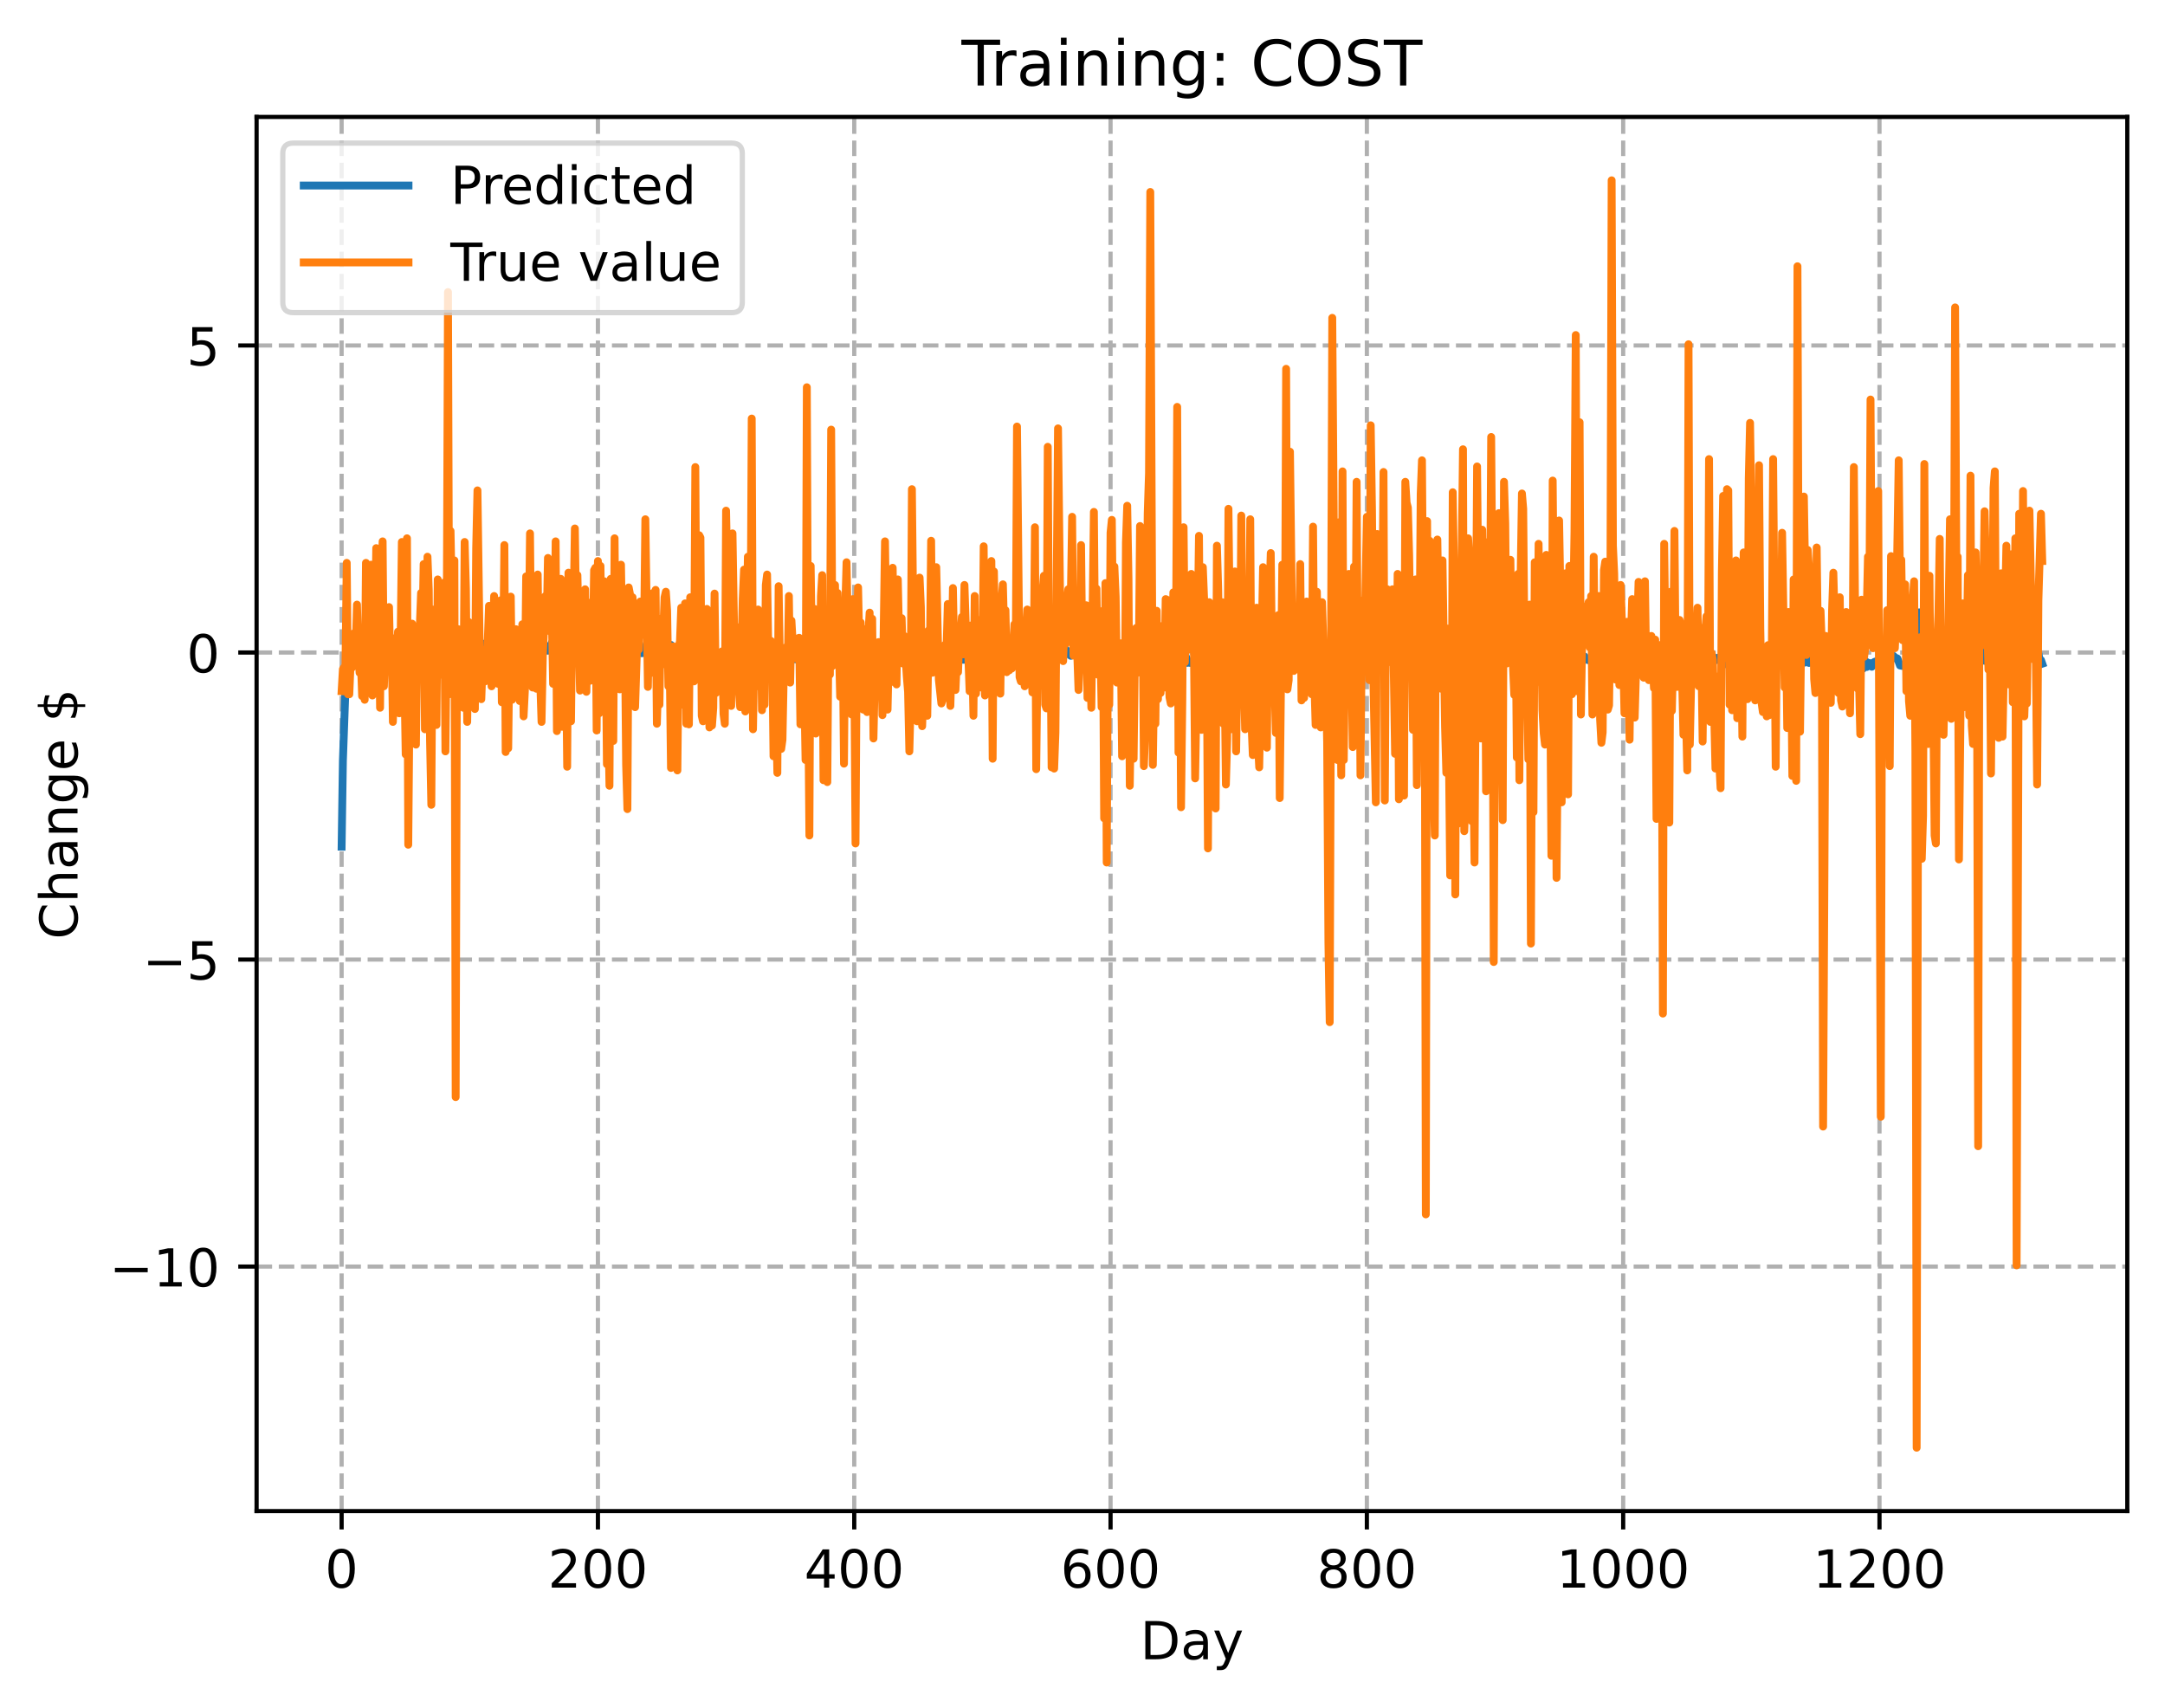 <?xml version="1.0" encoding="utf-8" standalone="no"?>
<!DOCTYPE svg PUBLIC "-//W3C//DTD SVG 1.1//EN"
  "http://www.w3.org/Graphics/SVG/1.1/DTD/svg11.dtd">
<!-- Created with matplotlib (https://matplotlib.org/) -->
<svg height="325.986pt" version="1.1" viewBox="0 0 413.303 325.986" width="413.303pt" xmlns="http://www.w3.org/2000/svg" xmlns:xlink="http://www.w3.org/1999/xlink">
 <defs>
  <style type="text/css">
*{stroke-linecap:butt;stroke-linejoin:round;}
  </style>
 </defs>
 <g id="figure_1">
  <g id="patch_1">
   <path d="M 0 325.986 
L 413.303 325.986 
L 413.303 0 
L 0 0 
z
" style="fill:#ffffff;"/>
  </g>
  <g id="axes_1">
   <g id="patch_2">
    <path d="M 48.983 288.43 
L 406.103 288.43 
L 406.103 22.318 
L 48.983 22.318 
z
" style="fill:#ffffff;"/>
   </g>
   <g id="matplotlib.axis_1">
    <g id="xtick_1">
     <g id="line2d_1">
      <path clip-path="url(#pe9aa69042a)" d="M 65.216 288.43 
L 65.216 22.318 
" style="fill:none;stroke:#b0b0b0;stroke-dasharray:2.96,1.28;stroke-dashoffset:0;stroke-width:0.8;"/>
     </g>
     <g id="line2d_2">
      <defs>
       <path d="M 0 0 
L 0 3.5 
" id="mb796fc7155" style="stroke:#000000;stroke-width:0.8;"/>
      </defs>
      <g>
       <use style="stroke:#000000;stroke-width:0.8;" x="65.216" xlink:href="#mb796fc7155" y="288.43"/>
      </g>
     </g>
     <g id="text_1">
      <!-- 0 -->
      <defs>
       <path d="M 31.781 66.406 
Q 24.172 66.406 20.328 58.906 
Q 16.5 51.422 16.5 36.375 
Q 16.5 21.391 20.328 13.891 
Q 24.172 6.391 31.781 6.391 
Q 39.453 6.391 43.281 13.891 
Q 47.125 21.391 47.125 36.375 
Q 47.125 51.422 43.281 58.906 
Q 39.453 66.406 31.781 66.406 
z
M 31.781 74.219 
Q 44.047 74.219 50.516 64.516 
Q 56.984 54.828 56.984 36.375 
Q 56.984 17.969 50.516 8.266 
Q 44.047 -1.422 31.781 -1.422 
Q 19.531 -1.422 13.062 8.266 
Q 6.594 17.969 6.594 36.375 
Q 6.594 54.828 13.062 64.516 
Q 19.531 74.219 31.781 74.219 
z
" id="DejaVuSans-48"/>
      </defs>
      <g transform="translate(62.034 303.029)scale(0.1 -0.1)">
       <use xlink:href="#DejaVuSans-48"/>
      </g>
     </g>
    </g>
    <g id="xtick_2">
     <g id="line2d_3">
      <path clip-path="url(#pe9aa69042a)" d="M 114.146 288.43 
L 114.146 22.318 
" style="fill:none;stroke:#b0b0b0;stroke-dasharray:2.96,1.28;stroke-dashoffset:0;stroke-width:0.8;"/>
     </g>
     <g id="line2d_4">
      <g>
       <use style="stroke:#000000;stroke-width:0.8;" x="114.146" xlink:href="#mb796fc7155" y="288.43"/>
      </g>
     </g>
     <g id="text_2">
      <!-- 200 -->
      <defs>
       <path d="M 19.188 8.297 
L 53.609 8.297 
L 53.609 0 
L 7.328 0 
L 7.328 8.297 
Q 12.938 14.109 22.625 23.891 
Q 32.328 33.688 34.812 36.531 
Q 39.547 41.844 41.422 45.531 
Q 43.312 49.219 43.312 52.781 
Q 43.312 58.594 39.234 62.25 
Q 35.156 65.922 28.609 65.922 
Q 23.969 65.922 18.812 64.312 
Q 13.672 62.703 7.812 59.422 
L 7.812 69.391 
Q 13.766 71.781 18.938 73 
Q 24.125 74.219 28.422 74.219 
Q 39.75 74.219 46.484 68.547 
Q 53.219 62.891 53.219 53.422 
Q 53.219 48.922 51.531 44.891 
Q 49.859 40.875 45.406 35.406 
Q 44.188 33.984 37.641 27.219 
Q 31.109 20.453 19.188 8.297 
z
" id="DejaVuSans-50"/>
      </defs>
      <g transform="translate(104.602 303.029)scale(0.1 -0.1)">
       <use xlink:href="#DejaVuSans-50"/>
       <use x="63.623" xlink:href="#DejaVuSans-48"/>
       <use x="127.246" xlink:href="#DejaVuSans-48"/>
      </g>
     </g>
    </g>
    <g id="xtick_3">
     <g id="line2d_5">
      <path clip-path="url(#pe9aa69042a)" d="M 163.077 288.43 
L 163.077 22.318 
" style="fill:none;stroke:#b0b0b0;stroke-dasharray:2.96,1.28;stroke-dashoffset:0;stroke-width:0.8;"/>
     </g>
     <g id="line2d_6">
      <g>
       <use style="stroke:#000000;stroke-width:0.8;" x="163.077" xlink:href="#mb796fc7155" y="288.43"/>
      </g>
     </g>
     <g id="text_3">
      <!-- 400 -->
      <defs>
       <path d="M 37.797 64.312 
L 12.891 25.391 
L 37.797 25.391 
z
M 35.203 72.906 
L 47.609 72.906 
L 47.609 25.391 
L 58.016 25.391 
L 58.016 17.188 
L 47.609 17.188 
L 47.609 0 
L 37.797 0 
L 37.797 17.188 
L 4.891 17.188 
L 4.891 26.703 
z
" id="DejaVuSans-52"/>
      </defs>
      <g transform="translate(153.533 303.029)scale(0.1 -0.1)">
       <use xlink:href="#DejaVuSans-52"/>
       <use x="63.623" xlink:href="#DejaVuSans-48"/>
       <use x="127.246" xlink:href="#DejaVuSans-48"/>
      </g>
     </g>
    </g>
    <g id="xtick_4">
     <g id="line2d_7">
      <path clip-path="url(#pe9aa69042a)" d="M 212.007 288.43 
L 212.007 22.318 
" style="fill:none;stroke:#b0b0b0;stroke-dasharray:2.96,1.28;stroke-dashoffset:0;stroke-width:0.8;"/>
     </g>
     <g id="line2d_8">
      <g>
       <use style="stroke:#000000;stroke-width:0.8;" x="212.007" xlink:href="#mb796fc7155" y="288.43"/>
      </g>
     </g>
     <g id="text_4">
      <!-- 600 -->
      <defs>
       <path d="M 33.016 40.375 
Q 26.375 40.375 22.484 35.828 
Q 18.609 31.297 18.609 23.391 
Q 18.609 15.531 22.484 10.953 
Q 26.375 6.391 33.016 6.391 
Q 39.656 6.391 43.531 10.953 
Q 47.406 15.531 47.406 23.391 
Q 47.406 31.297 43.531 35.828 
Q 39.656 40.375 33.016 40.375 
z
M 52.594 71.297 
L 52.594 62.312 
Q 48.875 64.062 45.094 64.984 
Q 41.312 65.922 37.594 65.922 
Q 27.828 65.922 22.672 59.328 
Q 17.531 52.734 16.797 39.406 
Q 19.672 43.656 24.016 45.922 
Q 28.375 48.188 33.594 48.188 
Q 44.578 48.188 50.953 41.516 
Q 57.328 34.859 57.328 23.391 
Q 57.328 12.156 50.688 5.359 
Q 44.047 -1.422 33.016 -1.422 
Q 20.359 -1.422 13.672 8.266 
Q 6.984 17.969 6.984 36.375 
Q 6.984 53.656 15.188 63.938 
Q 23.391 74.219 37.203 74.219 
Q 40.922 74.219 44.703 73.484 
Q 48.484 72.75 52.594 71.297 
z
" id="DejaVuSans-54"/>
      </defs>
      <g transform="translate(202.464 303.029)scale(0.1 -0.1)">
       <use xlink:href="#DejaVuSans-54"/>
       <use x="63.623" xlink:href="#DejaVuSans-48"/>
       <use x="127.246" xlink:href="#DejaVuSans-48"/>
      </g>
     </g>
    </g>
    <g id="xtick_5">
     <g id="line2d_9">
      <path clip-path="url(#pe9aa69042a)" d="M 260.938 288.43 
L 260.938 22.318 
" style="fill:none;stroke:#b0b0b0;stroke-dasharray:2.96,1.28;stroke-dashoffset:0;stroke-width:0.8;"/>
     </g>
     <g id="line2d_10">
      <g>
       <use style="stroke:#000000;stroke-width:0.8;" x="260.938" xlink:href="#mb796fc7155" y="288.43"/>
      </g>
     </g>
     <g id="text_5">
      <!-- 800 -->
      <defs>
       <path d="M 31.781 34.625 
Q 24.75 34.625 20.719 30.859 
Q 16.703 27.094 16.703 20.516 
Q 16.703 13.922 20.719 10.156 
Q 24.75 6.391 31.781 6.391 
Q 38.812 6.391 42.859 10.172 
Q 46.922 13.969 46.922 20.516 
Q 46.922 27.094 42.891 30.859 
Q 38.875 34.625 31.781 34.625 
z
M 21.922 38.812 
Q 15.578 40.375 12.031 44.719 
Q 8.5 49.078 8.5 55.328 
Q 8.5 64.062 14.719 69.141 
Q 20.953 74.219 31.781 74.219 
Q 42.672 74.219 48.875 69.141 
Q 55.078 64.062 55.078 55.328 
Q 55.078 49.078 51.531 44.719 
Q 48 40.375 41.703 38.812 
Q 48.828 37.156 52.797 32.312 
Q 56.781 27.484 56.781 20.516 
Q 56.781 9.906 50.312 4.234 
Q 43.844 -1.422 31.781 -1.422 
Q 19.734 -1.422 13.25 4.234 
Q 6.781 9.906 6.781 20.516 
Q 6.781 27.484 10.781 32.312 
Q 14.797 37.156 21.922 38.812 
z
M 18.312 54.391 
Q 18.312 48.734 21.844 45.562 
Q 25.391 42.391 31.781 42.391 
Q 38.141 42.391 41.719 45.562 
Q 45.312 48.734 45.312 54.391 
Q 45.312 60.062 41.719 63.234 
Q 38.141 66.406 31.781 66.406 
Q 25.391 66.406 21.844 63.234 
Q 18.312 60.062 18.312 54.391 
z
" id="DejaVuSans-56"/>
      </defs>
      <g transform="translate(251.394 303.029)scale(0.1 -0.1)">
       <use xlink:href="#DejaVuSans-56"/>
       <use x="63.623" xlink:href="#DejaVuSans-48"/>
       <use x="127.246" xlink:href="#DejaVuSans-48"/>
      </g>
     </g>
    </g>
    <g id="xtick_6">
     <g id="line2d_11">
      <path clip-path="url(#pe9aa69042a)" d="M 309.869 288.43 
L 309.869 22.318 
" style="fill:none;stroke:#b0b0b0;stroke-dasharray:2.96,1.28;stroke-dashoffset:0;stroke-width:0.8;"/>
     </g>
     <g id="line2d_12">
      <g>
       <use style="stroke:#000000;stroke-width:0.8;" x="309.869" xlink:href="#mb796fc7155" y="288.43"/>
      </g>
     </g>
     <g id="text_6">
      <!-- 1000 -->
      <defs>
       <path d="M 12.406 8.297 
L 28.516 8.297 
L 28.516 63.922 
L 10.984 60.406 
L 10.984 69.391 
L 28.422 72.906 
L 38.281 72.906 
L 38.281 8.297 
L 54.391 8.297 
L 54.391 0 
L 12.406 0 
z
" id="DejaVuSans-49"/>
      </defs>
      <g transform="translate(297.144 303.029)scale(0.1 -0.1)">
       <use xlink:href="#DejaVuSans-49"/>
       <use x="63.623" xlink:href="#DejaVuSans-48"/>
       <use x="127.246" xlink:href="#DejaVuSans-48"/>
       <use x="190.869" xlink:href="#DejaVuSans-48"/>
      </g>
     </g>
    </g>
    <g id="xtick_7">
     <g id="line2d_13">
      <path clip-path="url(#pe9aa69042a)" d="M 358.799 288.43 
L 358.799 22.318 
" style="fill:none;stroke:#b0b0b0;stroke-dasharray:2.96,1.28;stroke-dashoffset:0;stroke-width:0.8;"/>
     </g>
     <g id="line2d_14">
      <g>
       <use style="stroke:#000000;stroke-width:0.8;" x="358.799" xlink:href="#mb796fc7155" y="288.43"/>
      </g>
     </g>
     <g id="text_7">
      <!-- 1200 -->
      <g transform="translate(346.074 303.029)scale(0.1 -0.1)">
       <use xlink:href="#DejaVuSans-49"/>
       <use x="63.623" xlink:href="#DejaVuSans-50"/>
       <use x="127.246" xlink:href="#DejaVuSans-48"/>
       <use x="190.869" xlink:href="#DejaVuSans-48"/>
      </g>
     </g>
    </g>
    <g id="text_8">
     <!-- Day -->
     <defs>
      <path d="M 19.672 64.797 
L 19.672 8.109 
L 31.594 8.109 
Q 46.688 8.109 53.688 14.938 
Q 60.688 21.781 60.688 36.531 
Q 60.688 51.172 53.688 57.984 
Q 46.688 64.797 31.594 64.797 
z
M 9.812 72.906 
L 30.078 72.906 
Q 51.266 72.906 61.172 64.094 
Q 71.094 55.281 71.094 36.531 
Q 71.094 17.672 61.125 8.828 
Q 51.172 0 30.078 0 
L 9.812 0 
z
" id="DejaVuSans-68"/>
      <path d="M 34.281 27.484 
Q 23.391 27.484 19.188 25 
Q 14.984 22.516 14.984 16.5 
Q 14.984 11.719 18.141 8.906 
Q 21.297 6.109 26.703 6.109 
Q 34.188 6.109 38.703 11.406 
Q 43.219 16.703 43.219 25.484 
L 43.219 27.484 
z
M 52.203 31.203 
L 52.203 0 
L 43.219 0 
L 43.219 8.297 
Q 40.141 3.328 35.547 0.953 
Q 30.953 -1.422 24.312 -1.422 
Q 15.922 -1.422 10.953 3.297 
Q 6 8.016 6 15.922 
Q 6 25.141 12.172 29.828 
Q 18.359 34.516 30.609 34.516 
L 43.219 34.516 
L 43.219 35.406 
Q 43.219 41.609 39.141 45 
Q 35.062 48.391 27.688 48.391 
Q 23 48.391 18.547 47.266 
Q 14.109 46.141 10.016 43.891 
L 10.016 52.203 
Q 14.938 54.109 19.578 55.047 
Q 24.219 56 28.609 56 
Q 40.484 56 46.344 49.844 
Q 52.203 43.703 52.203 31.203 
z
" id="DejaVuSans-97"/>
      <path d="M 32.172 -5.078 
Q 28.375 -14.844 24.75 -17.812 
Q 21.141 -20.797 15.094 -20.797 
L 7.906 -20.797 
L 7.906 -13.281 
L 13.188 -13.281 
Q 16.891 -13.281 18.938 -11.516 
Q 21 -9.766 23.484 -3.219 
L 25.094 0.875 
L 2.984 54.688 
L 12.5 54.688 
L 29.594 11.922 
L 46.688 54.688 
L 56.203 54.688 
z
" id="DejaVuSans-121"/>
     </defs>
     <g transform="translate(217.669 316.707)scale(0.1 -0.1)">
      <use xlink:href="#DejaVuSans-68"/>
      <use x="77.002" xlink:href="#DejaVuSans-97"/>
      <use x="138.281" xlink:href="#DejaVuSans-121"/>
     </g>
    </g>
   </g>
   <g id="matplotlib.axis_2">
    <g id="ytick_1">
     <g id="line2d_15">
      <path clip-path="url(#pe9aa69042a)" d="M 48.983 241.757 
L 406.103 241.757 
" style="fill:none;stroke:#b0b0b0;stroke-dasharray:2.96,1.28;stroke-dashoffset:0;stroke-width:0.8;"/>
     </g>
     <g id="line2d_16">
      <defs>
       <path d="M 0 0 
L -3.5 0 
" id="m20d1dc3b02" style="stroke:#000000;stroke-width:0.8;"/>
      </defs>
      <g>
       <use style="stroke:#000000;stroke-width:0.8;" x="48.983" xlink:href="#m20d1dc3b02" y="241.757"/>
      </g>
     </g>
     <g id="text_9">
      <!-- −10 -->
      <defs>
       <path d="M 10.594 35.5 
L 73.188 35.5 
L 73.188 27.203 
L 10.594 27.203 
z
" id="DejaVuSans-8722"/>
      </defs>
      <g transform="translate(20.878 245.557)scale(0.1 -0.1)">
       <use xlink:href="#DejaVuSans-8722"/>
       <use x="83.789" xlink:href="#DejaVuSans-49"/>
       <use x="147.412" xlink:href="#DejaVuSans-48"/>
      </g>
     </g>
    </g>
    <g id="ytick_2">
     <g id="line2d_17">
      <path clip-path="url(#pe9aa69042a)" d="M 48.983 183.153 
L 406.103 183.153 
" style="fill:none;stroke:#b0b0b0;stroke-dasharray:2.96,1.28;stroke-dashoffset:0;stroke-width:0.8;"/>
     </g>
     <g id="line2d_18">
      <g>
       <use style="stroke:#000000;stroke-width:0.8;" x="48.983" xlink:href="#m20d1dc3b02" y="183.153"/>
      </g>
     </g>
     <g id="text_10">
      <!-- −5 -->
      <defs>
       <path d="M 10.797 72.906 
L 49.516 72.906 
L 49.516 64.594 
L 19.828 64.594 
L 19.828 46.734 
Q 21.969 47.469 24.109 47.828 
Q 26.266 48.188 28.422 48.188 
Q 40.625 48.188 47.75 41.5 
Q 54.891 34.812 54.891 23.391 
Q 54.891 11.625 47.562 5.094 
Q 40.234 -1.422 26.906 -1.422 
Q 22.312 -1.422 17.547 -0.641 
Q 12.797 0.141 7.719 1.703 
L 7.719 11.625 
Q 12.109 9.234 16.797 8.062 
Q 21.484 6.891 26.703 6.891 
Q 35.156 6.891 40.078 11.328 
Q 45.016 15.766 45.016 23.391 
Q 45.016 31 40.078 35.438 
Q 35.156 39.891 26.703 39.891 
Q 22.75 39.891 18.812 39.016 
Q 14.891 38.141 10.797 36.281 
z
" id="DejaVuSans-53"/>
      </defs>
      <g transform="translate(27.241 186.952)scale(0.1 -0.1)">
       <use xlink:href="#DejaVuSans-8722"/>
       <use x="83.789" xlink:href="#DejaVuSans-53"/>
      </g>
     </g>
    </g>
    <g id="ytick_3">
     <g id="line2d_19">
      <path clip-path="url(#pe9aa69042a)" d="M 48.983 124.548 
L 406.103 124.548 
" style="fill:none;stroke:#b0b0b0;stroke-dasharray:2.96,1.28;stroke-dashoffset:0;stroke-width:0.8;"/>
     </g>
     <g id="line2d_20">
      <g>
       <use style="stroke:#000000;stroke-width:0.8;" x="48.983" xlink:href="#m20d1dc3b02" y="124.548"/>
      </g>
     </g>
     <g id="text_11">
      <!-- 0 -->
      <g transform="translate(35.62 128.347)scale(0.1 -0.1)">
       <use xlink:href="#DejaVuSans-48"/>
      </g>
     </g>
    </g>
    <g id="ytick_4">
     <g id="line2d_21">
      <path clip-path="url(#pe9aa69042a)" d="M 48.983 65.943 
L 406.103 65.943 
" style="fill:none;stroke:#b0b0b0;stroke-dasharray:2.96,1.28;stroke-dashoffset:0;stroke-width:0.8;"/>
     </g>
     <g id="line2d_22">
      <g>
       <use style="stroke:#000000;stroke-width:0.8;" x="48.983" xlink:href="#m20d1dc3b02" y="65.943"/>
      </g>
     </g>
     <g id="text_12">
      <!-- 5 -->
      <g transform="translate(35.62 69.743)scale(0.1 -0.1)">
       <use xlink:href="#DejaVuSans-53"/>
      </g>
     </g>
    </g>
    <g id="text_13">
     <!-- Change $ -->
     <defs>
      <path d="M 64.406 67.281 
L 64.406 56.891 
Q 59.422 61.531 53.781 63.812 
Q 48.141 66.109 41.797 66.109 
Q 29.297 66.109 22.656 58.469 
Q 16.016 50.828 16.016 36.375 
Q 16.016 21.969 22.656 14.328 
Q 29.297 6.688 41.797 6.688 
Q 48.141 6.688 53.781 8.984 
Q 59.422 11.281 64.406 15.922 
L 64.406 5.609 
Q 59.234 2.094 53.438 0.328 
Q 47.656 -1.422 41.219 -1.422 
Q 24.656 -1.422 15.125 8.703 
Q 5.609 18.844 5.609 36.375 
Q 5.609 53.953 15.125 64.078 
Q 24.656 74.219 41.219 74.219 
Q 47.75 74.219 53.531 72.484 
Q 59.328 70.75 64.406 67.281 
z
" id="DejaVuSans-67"/>
      <path d="M 54.891 33.016 
L 54.891 0 
L 45.906 0 
L 45.906 32.719 
Q 45.906 40.484 42.875 44.328 
Q 39.844 48.188 33.797 48.188 
Q 26.516 48.188 22.312 43.547 
Q 18.109 38.922 18.109 30.906 
L 18.109 0 
L 9.078 0 
L 9.078 75.984 
L 18.109 75.984 
L 18.109 46.188 
Q 21.344 51.125 25.703 53.562 
Q 30.078 56 35.797 56 
Q 45.219 56 50.047 50.172 
Q 54.891 44.344 54.891 33.016 
z
" id="DejaVuSans-104"/>
      <path d="M 54.891 33.016 
L 54.891 0 
L 45.906 0 
L 45.906 32.719 
Q 45.906 40.484 42.875 44.328 
Q 39.844 48.188 33.797 48.188 
Q 26.516 48.188 22.312 43.547 
Q 18.109 38.922 18.109 30.906 
L 18.109 0 
L 9.078 0 
L 9.078 54.688 
L 18.109 54.688 
L 18.109 46.188 
Q 21.344 51.125 25.703 53.562 
Q 30.078 56 35.797 56 
Q 45.219 56 50.047 50.172 
Q 54.891 44.344 54.891 33.016 
z
" id="DejaVuSans-110"/>
      <path d="M 45.406 27.984 
Q 45.406 37.75 41.375 43.109 
Q 37.359 48.484 30.078 48.484 
Q 22.859 48.484 18.828 43.109 
Q 14.797 37.75 14.797 27.984 
Q 14.797 18.266 18.828 12.891 
Q 22.859 7.516 30.078 7.516 
Q 37.359 7.516 41.375 12.891 
Q 45.406 18.266 45.406 27.984 
z
M 54.391 6.781 
Q 54.391 -7.172 48.188 -13.984 
Q 42 -20.797 29.203 -20.797 
Q 24.469 -20.797 20.266 -20.094 
Q 16.062 -19.391 12.109 -17.922 
L 12.109 -9.188 
Q 16.062 -11.328 19.922 -12.344 
Q 23.781 -13.375 27.781 -13.375 
Q 36.625 -13.375 41.016 -8.766 
Q 45.406 -4.156 45.406 5.172 
L 45.406 9.625 
Q 42.625 4.781 38.281 2.391 
Q 33.938 0 27.875 0 
Q 17.828 0 11.672 7.656 
Q 5.516 15.328 5.516 27.984 
Q 5.516 40.672 11.672 48.328 
Q 17.828 56 27.875 56 
Q 33.938 56 38.281 53.609 
Q 42.625 51.219 45.406 46.391 
L 45.406 54.688 
L 54.391 54.688 
z
" id="DejaVuSans-103"/>
      <path d="M 56.203 29.594 
L 56.203 25.203 
L 14.891 25.203 
Q 15.484 15.922 20.484 11.062 
Q 25.484 6.203 34.422 6.203 
Q 39.594 6.203 44.453 7.469 
Q 49.312 8.734 54.109 11.281 
L 54.109 2.781 
Q 49.266 0.734 44.188 -0.344 
Q 39.109 -1.422 33.891 -1.422 
Q 20.797 -1.422 13.156 6.188 
Q 5.516 13.812 5.516 26.812 
Q 5.516 40.234 12.766 48.109 
Q 20.016 56 32.328 56 
Q 43.359 56 49.781 48.891 
Q 56.203 41.797 56.203 29.594 
z
M 47.219 32.234 
Q 47.125 39.594 43.094 43.984 
Q 39.062 48.391 32.422 48.391 
Q 24.906 48.391 20.391 44.141 
Q 15.875 39.891 15.188 32.172 
z
" id="DejaVuSans-101"/>
      <path id="DejaVuSans-32"/>
      <path d="M 33.797 -14.703 
L 28.906 -14.703 
L 28.859 0 
Q 23.734 0.094 18.609 1.188 
Q 13.484 2.297 8.297 4.5 
L 8.297 13.281 
Q 13.281 10.156 18.375 8.562 
Q 23.484 6.984 28.906 6.938 
L 28.906 29.203 
Q 18.109 30.953 13.203 35.156 
Q 8.297 39.359 8.297 46.688 
Q 8.297 54.641 13.625 59.219 
Q 18.953 63.812 28.906 64.5 
L 28.906 75.984 
L 33.797 75.984 
L 33.797 64.656 
Q 38.328 64.453 42.578 63.688 
Q 46.828 62.938 50.875 61.625 
L 50.875 53.078 
Q 46.828 55.125 42.547 56.25 
Q 38.281 57.375 33.797 57.562 
L 33.797 36.719 
Q 44.875 35.016 50.094 30.609 
Q 55.328 26.219 55.328 18.609 
Q 55.328 10.359 49.781 5.594 
Q 44.234 0.828 33.797 0.094 
z
M 28.906 37.594 
L 28.906 57.625 
Q 23.25 56.984 20.266 54.391 
Q 17.281 51.812 17.281 47.516 
Q 17.281 43.312 20.031 40.969 
Q 22.797 38.625 28.906 37.594 
z
M 33.797 28.219 
L 33.797 7.078 
Q 39.984 7.906 43.141 10.594 
Q 46.297 13.281 46.297 17.672 
Q 46.297 21.969 43.281 24.5 
Q 40.281 27.047 33.797 28.219 
z
" id="DejaVuSans-36"/>
     </defs>
     <g transform="translate(14.798 179.288)rotate(-90)scale(0.1 -0.1)">
      <use xlink:href="#DejaVuSans-67"/>
      <use x="69.824" xlink:href="#DejaVuSans-104"/>
      <use x="133.203" xlink:href="#DejaVuSans-97"/>
      <use x="194.482" xlink:href="#DejaVuSans-110"/>
      <use x="257.861" xlink:href="#DejaVuSans-103"/>
      <use x="321.338" xlink:href="#DejaVuSans-101"/>
      <use x="382.861" xlink:href="#DejaVuSans-32"/>
      <use x="414.648" xlink:href="#DejaVuSans-36"/>
     </g>
    </g>
   </g>
   <g id="line2d_23">
    <path clip-path="url(#pe9aa69042a)" d="M 65.216 161.607 
L 65.46 145.214 
L 65.949 131.434 
L 66.439 123.501 
L 66.683 125.017 
L 67.173 123.064 
L 67.662 122.732 
L 67.907 123.273 
L 68.151 124.648 
L 68.641 125.796 
L 68.885 125.198 
L 69.13 123.471 
L 69.375 122.74 
L 69.864 122.565 
L 70.109 121.872 
L 70.353 121.528 
L 70.598 121.465 
L 70.843 121.521 
L 71.087 120.371 
L 71.821 121.694 
L 72.066 121.205 
L 73.044 122.079 
L 73.289 121.078 
L 73.534 121.639 
L 73.778 122.615 
L 74.023 122.678 
L 74.268 122.991 
L 74.512 123.529 
L 74.757 123.249 
L 75.246 124.898 
L 75.491 124.768 
L 75.736 124.833 
L 75.98 124.377 
L 76.47 125.604 
L 76.714 125.398 
L 76.959 124.399 
L 77.448 124.651 
L 77.693 125.153 
L 77.937 123.821 
L 78.182 125.76 
L 78.427 124.252 
L 78.916 124.301 
L 79.161 124.34 
L 79.405 124.145 
L 79.65 124.56 
L 79.895 123.87 
L 80.139 124.172 
L 80.384 124.746 
L 80.629 124.102 
L 80.873 123.857 
L 81.118 122.626 
L 81.363 123.334 
L 81.607 123.595 
L 82.097 121.69 
L 82.586 125.298 
L 82.831 124.583 
L 83.075 124.27 
L 83.32 124.924 
L 83.565 125.134 
L 83.809 123.843 
L 84.298 122.851 
L 84.543 122.525 
L 84.788 123.434 
L 85.032 122.71 
L 85.277 124.029 
L 85.522 123.908 
L 85.766 120.444 
L 86.011 121.093 
L 86.256 119.909 
L 86.5 119.814 
L 86.745 120.704 
L 86.99 121.031 
L 87.234 127.174 
L 87.479 126.076 
L 87.968 127.107 
L 88.458 124.872 
L 88.702 124.615 
L 89.192 122.432 
L 89.436 123.512 
L 89.681 123.105 
L 90.17 123.517 
L 90.415 124.012 
L 90.659 124.122 
L 90.904 124.498 
L 91.149 123.701 
L 91.393 122.176 
L 91.883 122.979 
L 92.127 123.13 
L 92.372 122.873 
L 92.617 123.511 
L 93.351 124.509 
L 93.595 124.028 
L 93.84 124.313 
L 94.085 124.95 
L 94.574 123.481 
L 94.819 123.452 
L 95.063 123.049 
L 95.308 123.013 
L 95.553 123.391 
L 95.797 123.069 
L 96.042 124.069 
L 96.286 123.722 
L 96.531 122.982 
L 96.776 123.94 
L 97.02 123.518 
L 97.265 124.722 
L 97.51 124.553 
L 97.754 124.243 
L 97.999 125.159 
L 98.488 123.895 
L 98.733 123.947 
L 98.978 124.142 
L 99.222 124.557 
L 99.467 124.634 
L 99.712 123.99 
L 99.956 123.977 
L 100.201 124.838 
L 100.446 124.575 
L 100.69 123.814 
L 100.935 123.703 
L 101.18 124.096 
L 101.424 122.968 
L 101.669 122.866 
L 101.913 122.588 
L 102.403 122.668 
L 102.647 123.172 
L 102.892 123.058 
L 103.137 123.271 
L 103.381 123.314 
L 103.626 123.499 
L 103.871 122.997 
L 104.115 123.618 
L 104.36 123.499 
L 104.605 124.183 
L 104.849 123.449 
L 105.094 123.242 
L 105.339 122.689 
L 105.583 122.5 
L 105.828 122.72 
L 106.073 122.64 
L 106.317 122.303 
L 107.051 124.061 
L 107.296 123.846 
L 107.541 124.692 
L 107.785 123.979 
L 108.03 124.406 
L 108.274 124.512 
L 108.519 126.444 
L 108.764 125.007 
L 109.008 125.136 
L 109.253 125.086 
L 109.987 123.338 
L 110.232 123.237 
L 110.476 122.368 
L 110.721 122.506 
L 110.966 122.823 
L 111.21 122.658 
L 111.455 122.822 
L 111.7 123.702 
L 111.944 123.309 
L 112.189 124.385 
L 112.923 123.903 
L 113.168 123.9 
L 113.412 124.203 
L 113.657 124.212 
L 113.901 123.724 
L 114.146 124.108 
L 114.391 122.895 
L 114.635 123.118 
L 115.369 122.548 
L 115.859 123.106 
L 116.103 124.774 
L 116.348 124.398 
L 116.593 124.806 
L 116.837 124.333 
L 117.082 124.69 
L 117.327 125.251 
L 117.571 124.187 
L 117.816 124.528 
L 118.061 124.068 
L 118.305 124.036 
L 118.55 124.319 
L 118.795 124.281 
L 119.284 125.123 
L 119.529 125.291 
L 119.773 126.402 
L 120.018 126.642 
L 120.262 125.767 
L 120.752 125.495 
L 121.241 124.476 
L 121.486 124.603 
L 121.73 123.764 
L 121.975 124.299 
L 122.22 124.349 
L 122.464 124.675 
L 122.709 124.664 
L 123.198 124.194 
L 123.443 122.936 
L 123.932 122.595 
L 124.177 122.931 
L 124.422 122.75 
L 124.911 123.433 
L 125.156 122.889 
L 125.645 123.7 
L 125.889 123.48 
L 126.134 123.707 
L 126.379 124.401 
L 126.623 124.515 
L 126.868 124.967 
L 127.113 124.852 
L 127.357 124.934 
L 127.847 124.166 
L 128.091 123.101 
L 128.825 125.438 
L 129.07 125.693 
L 129.315 126.606 
L 129.559 126.723 
L 129.804 126.681 
L 130.049 127.307 
L 130.293 127.548 
L 130.538 127.508 
L 130.783 126.136 
L 131.027 125.502 
L 131.272 125.779 
L 131.517 124.748 
L 132.006 125.339 
L 132.25 125.469 
L 132.495 126.088 
L 132.74 126.218 
L 132.984 124.064 
L 133.718 122.241 
L 133.963 121.876 
L 134.208 122.567 
L 134.452 122.835 
L 134.697 123.634 
L 134.942 123.994 
L 135.186 124.76 
L 135.431 124.856 
L 135.676 125.237 
L 135.92 124.072 
L 136.165 124.253 
L 136.41 124.213 
L 136.899 125.388 
L 137.144 125.185 
L 137.388 124.652 
L 137.633 124.506 
L 137.877 124.587 
L 138.367 126.061 
L 138.611 125.988 
L 138.856 124.853 
L 139.101 124.386 
L 139.345 124.853 
L 139.59 124.807 
L 139.835 125.06 
L 140.079 123.846 
L 140.324 123.626 
L 140.569 123.734 
L 140.813 123.387 
L 141.058 124.389 
L 141.303 124.412 
L 142.037 125.26 
L 142.281 125.249 
L 142.526 125.525 
L 143.015 124.116 
L 143.26 124.183 
L 143.505 123.896 
L 143.749 122.365 
L 143.994 122.223 
L 144.728 124.138 
L 144.972 124.418 
L 145.217 124.461 
L 145.462 124.873 
L 145.706 125.018 
L 146.196 124.663 
L 146.44 124.768 
L 146.93 124.107 
L 147.174 124.518 
L 147.419 124.543 
L 147.908 125.979 
L 148.398 125.572 
L 148.642 125.663 
L 149.132 125.522 
L 149.376 125.61 
L 149.865 123.907 
L 150.11 124.487 
L 150.355 125.565 
L 150.599 125.693 
L 151.089 125.385 
L 151.333 125.157 
L 151.578 125.322 
L 151.823 125.848 
L 152.067 125.731 
L 152.312 124.914 
L 152.557 125.551 
L 152.801 125.643 
L 153.046 126.407 
L 153.291 125.787 
L 153.535 125.731 
L 153.78 125.398 
L 154.025 125.659 
L 154.269 123.87 
L 154.759 125.563 
L 155.003 124.075 
L 155.493 125.744 
L 155.737 125.173 
L 155.982 125.616 
L 156.226 125.305 
L 156.716 125.077 
L 156.96 125.477 
L 157.205 125.457 
L 157.45 127.234 
L 157.694 125.93 
L 157.939 125.885 
L 158.184 126.117 
L 158.428 125.446 
L 158.673 125.586 
L 158.918 124.066 
L 159.162 124.235 
L 159.407 123.827 
L 160.141 124.096 
L 160.386 124.376 
L 160.63 125.07 
L 160.875 124.648 
L 161.364 125.938 
L 161.609 125.532 
L 161.853 125.357 
L 162.098 125.575 
L 162.587 124.986 
L 162.832 125.008 
L 163.321 123.827 
L 163.566 124.824 
L 163.811 124.733 
L 164.3 126.218 
L 164.545 126.115 
L 164.789 125.835 
L 165.034 124.882 
L 165.279 125.04 
L 165.523 125.055 
L 165.768 125.95 
L 166.013 125.774 
L 166.502 125.6 
L 166.747 125.259 
L 166.991 125.559 
L 167.48 124.473 
L 167.97 125.669 
L 168.214 126.101 
L 168.459 125.827 
L 168.704 125.925 
L 168.948 125.652 
L 169.193 124.833 
L 169.682 125.063 
L 170.172 124.464 
L 170.416 124.746 
L 170.661 124.166 
L 170.906 124.181 
L 171.395 124.575 
L 171.64 124.124 
L 172.129 123.859 
L 172.374 124.172 
L 172.618 123.624 
L 172.863 124.32 
L 173.108 123.986 
L 173.597 124.233 
L 173.841 124.928 
L 174.086 124.593 
L 174.331 124.029 
L 174.575 124.847 
L 174.82 124.879 
L 175.065 124.79 
L 175.554 123.954 
L 175.799 124.11 
L 176.043 124.436 
L 176.288 125.437 
L 176.533 124.861 
L 177.022 125.477 
L 177.267 126.324 
L 177.756 125.211 
L 178.001 124.401 
L 178.49 123.791 
L 178.735 124.186 
L 178.979 123.764 
L 179.468 124.483 
L 179.713 124.098 
L 180.447 124.545 
L 180.692 125.631 
L 181.181 126.585 
L 181.426 126.249 
L 181.915 124.121 
L 182.16 124.569 
L 182.404 124.373 
L 182.649 124.66 
L 182.894 124.181 
L 183.138 124.336 
L 183.383 125.209 
L 183.628 125.468 
L 183.872 125.934 
L 184.117 125.92 
L 184.362 124.911 
L 184.606 124.61 
L 184.851 124.866 
L 185.34 124.112 
L 186.074 125.753 
L 186.319 125.388 
L 186.808 125.224 
L 187.053 125.297 
L 187.297 125.533 
L 187.542 125.53 
L 187.787 124.58 
L 188.031 124.215 
L 188.276 124.122 
L 188.521 123.906 
L 189.01 124.965 
L 189.255 125.251 
L 189.499 124.61 
L 189.744 124.936 
L 189.989 124.147 
L 190.233 124.553 
L 190.478 124.699 
L 190.723 124.224 
L 190.967 124.616 
L 191.212 124.579 
L 191.946 125.053 
L 192.19 124.926 
L 192.435 124.496 
L 192.68 124.507 
L 192.924 124.008 
L 193.169 124.817 
L 193.414 124.575 
L 193.658 125.381 
L 193.903 125.42 
L 194.148 125.319 
L 194.392 123.717 
L 194.882 122.34 
L 195.126 122.025 
L 195.371 123.128 
L 195.616 122.98 
L 195.86 123.427 
L 196.105 124.363 
L 196.594 124.962 
L 196.839 124.896 
L 197.084 125.214 
L 197.328 125.164 
L 197.573 124.312 
L 197.817 124.328 
L 198.062 124.703 
L 198.307 123.878 
L 198.551 123.929 
L 198.796 125.263 
L 199.041 125.183 
L 199.285 125.475 
L 199.53 125.406 
L 199.775 125.527 
L 200.264 123.76 
L 200.509 123.638 
L 200.753 124.206 
L 200.998 124.389 
L 201.243 123.691 
L 201.487 123.931 
L 201.732 123.782 
L 201.977 124.296 
L 202.221 124.27 
L 202.466 124.418 
L 203.2 123.647 
L 203.689 124.246 
L 203.934 124.806 
L 204.423 125.174 
L 204.668 124.856 
L 204.912 124.306 
L 205.157 123.094 
L 205.402 123.498 
L 205.646 123.454 
L 206.38 122.811 
L 206.625 123.902 
L 206.87 123.459 
L 207.114 123.538 
L 207.359 124.282 
L 207.604 124.144 
L 208.338 124.687 
L 208.582 124.714 
L 208.827 124.928 
L 209.072 124.642 
L 209.316 124.043 
L 209.561 124.354 
L 209.805 123.499 
L 210.05 124.623 
L 210.295 124.853 
L 210.539 124.834 
L 210.784 125.348 
L 211.029 125.219 
L 211.273 124.846 
L 211.518 125.643 
L 212.007 125.456 
L 212.252 125.687 
L 212.497 125.38 
L 212.741 125.662 
L 212.986 125.023 
L 213.231 124.717 
L 213.72 123.36 
L 213.965 123.438 
L 214.209 125.4 
L 214.699 124.944 
L 214.943 125.224 
L 215.188 125.711 
L 215.432 125.557 
L 215.677 125.956 
L 215.922 125.741 
L 216.166 124.495 
L 216.411 124.382 
L 216.656 124.401 
L 217.145 126.475 
L 217.39 126.739 
L 217.634 125.878 
L 217.879 126.372 
L 218.124 126.269 
L 218.368 126.364 
L 218.613 126.232 
L 218.858 125.391 
L 219.102 126.15 
L 219.592 126.565 
L 220.326 122.728 
L 220.57 122.161 
L 220.815 122.688 
L 221.06 123.796 
L 221.304 123.103 
L 221.549 124.21 
L 221.793 123.604 
L 222.038 124.588 
L 222.283 123.789 
L 222.527 124.01 
L 222.772 125.198 
L 223.017 125.105 
L 223.506 124.748 
L 223.751 124.612 
L 223.995 125.966 
L 224.485 125.961 
L 224.729 125.463 
L 224.974 126.187 
L 225.219 125.506 
L 225.463 126.041 
L 225.953 124.965 
L 226.197 126.181 
L 226.442 125.457 
L 226.687 126.521 
L 226.931 126.187 
L 227.176 126.53 
L 227.42 126.322 
L 227.665 126.659 
L 227.91 126.159 
L 228.154 126.064 
L 228.644 124.714 
L 228.888 126.064 
L 229.133 126.18 
L 229.622 125.251 
L 229.867 126.096 
L 230.112 125.979 
L 230.356 125.277 
L 230.601 125.94 
L 230.846 125.212 
L 231.09 125.478 
L 231.335 125.12 
L 231.58 126.452 
L 231.824 125.319 
L 232.069 125.307 
L 232.314 124.78 
L 232.558 125.404 
L 232.803 126.386 
L 233.048 126.333 
L 233.292 126.727 
L 234.026 125.155 
L 234.271 125.528 
L 234.515 125.334 
L 234.76 126.796 
L 235.005 127.242 
L 235.249 126.987 
L 235.494 127.134 
L 235.739 125.995 
L 235.983 126.76 
L 236.473 125.572 
L 236.717 125.621 
L 236.962 125.451 
L 237.207 126.744 
L 237.451 126.883 
L 237.941 126.135 
L 238.185 126.652 
L 238.43 125.759 
L 238.675 125.725 
L 238.919 126.812 
L 239.164 126.048 
L 239.653 125.088 
L 239.898 125.644 
L 240.142 126.733 
L 240.876 125.163 
L 241.121 125.308 
L 241.366 126.78 
L 241.61 126.286 
L 241.855 126.349 
L 242.1 126.256 
L 242.344 126.778 
L 242.589 126.963 
L 242.834 127.417 
L 243.323 125.778 
L 243.568 125.901 
L 243.812 126.268 
L 244.057 126.396 
L 244.302 127.502 
L 244.546 127.296 
L 244.791 126.453 
L 245.036 127.004 
L 245.525 126.496 
L 245.769 126.593 
L 246.259 125.334 
L 246.503 125.832 
L 246.748 125.958 
L 247.237 125.366 
L 247.482 126.233 
L 247.727 126.038 
L 247.971 126.235 
L 248.216 125.807 
L 248.461 126.312 
L 248.705 125.412 
L 248.95 125.28 
L 249.195 125.402 
L 249.439 126.782 
L 249.929 126.164 
L 250.173 126.498 
L 250.663 125.74 
L 250.907 125.993 
L 251.152 125.027 
L 251.396 125.032 
L 251.641 126.069 
L 251.886 125.382 
L 252.13 126.602 
L 252.375 125.537 
L 252.62 126.33 
L 252.864 126.307 
L 253.354 125.339 
L 253.598 125.175 
L 253.843 125.724 
L 254.088 126.794 
L 254.332 121.95 
L 254.822 126.919 
L 255.311 126.593 
L 255.556 125.676 
L 255.8 125.754 
L 256.045 126.321 
L 256.29 126.502 
L 256.779 126.457 
L 257.024 127.084 
L 257.268 126.988 
L 257.513 127.314 
L 257.757 127.285 
L 258.002 126.863 
L 258.247 125.603 
L 258.491 125.086 
L 258.736 125.992 
L 258.981 125.482 
L 259.225 126.285 
L 259.47 125.349 
L 259.715 125.994 
L 259.959 125.282 
L 260.204 125.696 
L 260.449 125.739 
L 260.693 125.276 
L 260.938 125.768 
L 261.183 125.116 
L 261.427 125.288 
L 261.672 124.389 
L 261.917 124.873 
L 262.161 124.534 
L 262.406 123.526 
L 262.651 123.735 
L 262.895 123.751 
L 263.14 124.725 
L 263.629 125.56 
L 263.874 125.641 
L 264.363 125.019 
L 264.608 124.043 
L 264.852 124.731 
L 265.097 124.27 
L 265.342 124.953 
L 265.586 125.233 
L 265.831 124.342 
L 266.076 125.307 
L 266.32 124.1 
L 266.565 124.279 
L 266.81 124.197 
L 267.054 125.612 
L 267.299 124.881 
L 267.544 125.576 
L 267.788 124.654 
L 268.278 124.502 
L 268.522 125.535 
L 268.767 125.698 
L 269.011 126.094 
L 269.745 125.245 
L 269.99 124.709 
L 270.235 125.745 
L 270.479 125.877 
L 270.724 125.596 
L 270.969 125.093 
L 271.213 125.398 
L 271.458 127.358 
L 271.703 127.201 
L 272.192 126.422 
L 272.437 125.775 
L 272.681 123.923 
L 272.926 124.205 
L 273.171 125.73 
L 273.415 124.7 
L 273.66 126.185 
L 273.905 124.863 
L 274.149 124.436 
L 274.639 125.735 
L 274.883 126.165 
L 275.128 126.036 
L 275.372 125.355 
L 275.617 126.317 
L 275.862 126.027 
L 276.106 125.532 
L 276.351 125.408 
L 276.596 126.642 
L 276.84 125.879 
L 277.085 126.06 
L 277.33 124.917 
L 277.574 126.426 
L 277.819 126.875 
L 278.064 126.937 
L 278.308 126.539 
L 278.553 125.883 
L 278.798 126.091 
L 279.042 125.861 
L 279.532 126.902 
L 279.776 126.832 
L 280.266 125.232 
L 280.51 127.04 
L 280.755 127.534 
L 280.999 127.486 
L 281.244 127.092 
L 281.733 125.458 
L 281.978 126.012 
L 282.223 127.199 
L 282.467 127.818 
L 282.712 127.394 
L 282.957 126.517 
L 283.201 126.305 
L 283.691 126.428 
L 283.935 126.003 
L 284.18 126.277 
L 284.425 126.306 
L 284.669 126.956 
L 284.914 126.78 
L 285.159 126.049 
L 285.403 125.717 
L 285.648 123.703 
L 285.893 125.877 
L 286.382 126.638 
L 286.627 125.817 
L 286.871 124.163 
L 287.116 124.246 
L 287.36 125.043 
L 287.605 125.085 
L 287.85 125.005 
L 288.094 124.498 
L 288.339 124.32 
L 288.584 125.913 
L 288.828 124.691 
L 289.073 124.915 
L 289.318 124.712 
L 289.562 126.077 
L 289.807 125.281 
L 290.052 126.187 
L 290.296 125.473 
L 290.541 126.057 
L 291.03 126.702 
L 291.275 125.516 
L 291.52 126.38 
L 291.764 125.192 
L 292.009 125.517 
L 292.254 126.908 
L 292.743 125.044 
L 292.987 125.672 
L 293.232 126.635 
L 293.477 126.875 
L 293.721 126.571 
L 293.966 126.98 
L 294.211 126.474 
L 294.455 126.448 
L 294.7 125.694 
L 294.945 125.329 
L 295.189 125.208 
L 295.434 126.981 
L 295.679 127.175 
L 295.923 126.787 
L 296.168 126.089 
L 296.413 125.898 
L 297.147 126.97 
L 297.391 126.734 
L 297.636 124.808 
L 298.125 126.43 
L 298.37 126.516 
L 298.615 125.298 
L 298.859 125.361 
L 299.104 126.412 
L 299.593 125.527 
L 299.838 125.477 
L 300.082 125.635 
L 300.327 126.019 
L 300.572 126.743 
L 300.816 126.582 
L 301.061 126.832 
L 301.55 124.687 
L 301.795 125.631 
L 302.04 124.938 
L 302.284 125.735 
L 302.529 125.33 
L 302.774 125.887 
L 303.508 126.077 
L 303.752 125.849 
L 303.997 125.96 
L 304.242 124.869 
L 304.486 125.69 
L 304.731 124.238 
L 304.975 125.691 
L 305.22 125.405 
L 305.465 125.596 
L 306.199 123.231 
L 306.443 124.848 
L 306.688 125.036 
L 307.177 124.272 
L 307.422 123.809 
L 307.667 125.198 
L 307.911 125.346 
L 308.156 125.74 
L 308.401 125.293 
L 308.645 124.154 
L 308.89 125.129 
L 309.379 124.304 
L 309.624 125.969 
L 310.113 125.143 
L 310.358 125.381 
L 310.603 126.561 
L 311.092 125.471 
L 311.336 125.42 
L 311.581 126.353 
L 311.826 125.898 
L 312.07 126.174 
L 312.56 124.883 
L 312.804 126.46 
L 313.049 126.279 
L 313.294 125.653 
L 313.538 126.922 
L 314.028 125.571 
L 314.272 127.027 
L 314.517 125.441 
L 315.006 126.288 
L 315.251 126.534 
L 315.496 128.098 
L 315.74 126.168 
L 315.985 126.637 
L 316.23 127.474 
L 316.474 125.55 
L 316.719 125.176 
L 316.963 126.252 
L 317.208 125.129 
L 317.453 126.305 
L 317.697 125.531 
L 317.942 125.276 
L 318.187 126.519 
L 318.431 126.283 
L 318.921 125.05 
L 319.165 126.42 
L 319.41 126.007 
L 319.655 126.202 
L 319.899 127.73 
L 320.144 126.366 
L 320.389 126.307 
L 320.633 127.456 
L 320.878 126.987 
L 321.123 127.254 
L 321.612 126 
L 321.857 125.693 
L 322.101 125.873 
L 322.346 125.838 
L 322.591 126.594 
L 322.835 126.561 
L 323.08 126.233 
L 323.324 125.683 
L 323.569 125.431 
L 323.814 126.159 
L 324.058 125.492 
L 324.303 126.095 
L 324.792 125.241 
L 325.037 125.191 
L 325.282 125.636 
L 325.526 126.993 
L 325.771 126.873 
L 326.016 127.329 
L 326.26 126.801 
L 326.505 127.045 
L 326.994 125.336 
L 327.239 125.52 
L 327.484 125.998 
L 327.728 125.983 
L 327.973 125.54 
L 328.218 125.477 
L 328.462 125.715 
L 328.707 125.297 
L 328.951 125.216 
L 329.441 126.783 
L 329.685 125.633 
L 329.93 125.784 
L 330.175 125.598 
L 330.419 125.001 
L 330.664 125.934 
L 330.909 125.315 
L 331.153 125.549 
L 331.398 126.961 
L 331.643 126.815 
L 331.887 126.436 
L 332.132 126.842 
L 332.377 125.712 
L 332.621 126.527 
L 332.866 125.541 
L 333.111 126.474 
L 333.355 126.327 
L 333.845 125.095 
L 334.089 126.307 
L 334.579 126.056 
L 334.823 125.551 
L 335.068 124.197 
L 335.312 123.867 
L 335.557 125.397 
L 335.802 125.063 
L 336.046 125.581 
L 336.291 125.607 
L 336.536 124.626 
L 336.78 124.274 
L 337.025 125.415 
L 337.27 124.273 
L 337.759 126.098 
L 338.004 124.838 
L 338.248 124.92 
L 338.493 125.982 
L 338.738 125.879 
L 339.227 125.088 
L 339.472 125.958 
L 339.716 124.838 
L 339.961 126.41 
L 340.206 125.162 
L 340.45 127.057 
L 340.939 125.634 
L 341.184 126.795 
L 341.429 125.548 
L 341.673 126.873 
L 341.918 126.551 
L 342.163 126.009 
L 342.407 126.037 
L 342.652 126.974 
L 342.897 126.638 
L 343.141 126.037 
L 343.386 127.284 
L 343.631 127.155 
L 343.875 125.832 
L 344.12 126.575 
L 344.365 125.872 
L 344.609 126.458 
L 344.854 126.202 
L 345.099 125.068 
L 345.343 126.536 
L 345.588 126.012 
L 346.077 125.937 
L 346.322 125.836 
L 346.567 125.068 
L 346.811 125.034 
L 347.056 127.009 
L 347.545 125.246 
L 347.79 126.461 
L 348.279 124.603 
L 348.524 122.385 
L 348.768 123.755 
L 349.013 123.699 
L 349.258 124.418 
L 349.502 124.344 
L 349.747 124.414 
L 349.992 125.646 
L 350.236 125.008 
L 350.726 125.757 
L 350.97 124.982 
L 351.215 125.083 
L 351.46 126.738 
L 351.704 125.584 
L 351.949 126.268 
L 352.194 127.694 
L 352.438 127.005 
L 352.683 127.138 
L 352.927 127.123 
L 353.172 126.144 
L 353.417 125.964 
L 353.661 127.549 
L 353.906 126.124 
L 354.151 128.382 
L 354.395 127.697 
L 354.64 127.37 
L 354.885 126.214 
L 355.129 126.027 
L 355.374 126.084 
L 355.619 127.662 
L 356.108 126.168 
L 356.353 127.315 
L 356.597 126.495 
L 356.842 126.749 
L 357.087 126.582 
L 357.331 127.265 
L 357.821 126.35 
L 358.065 126.254 
L 358.31 126.342 
L 358.799 127.072 
L 359.044 125.524 
L 359.288 124.785 
L 359.533 124.662 
L 359.778 124.2 
L 360.022 125.004 
L 360.267 125.288 
L 360.512 126.691 
L 360.756 124.874 
L 361.001 125.06 
L 361.246 125.735 
L 361.49 125.214 
L 361.735 125.479 
L 362.224 125.694 
L 362.714 127.022 
L 363.203 127.114 
L 363.448 126.844 
L 363.692 126.846 
L 363.937 127.019 
L 364.182 126.114 
L 364.426 127.704 
L 364.671 126.064 
L 364.915 126.529 
L 365.16 126.62 
L 365.405 128.117 
L 366.139 124.481 
L 366.383 116.882 
L 366.628 117.825 
L 366.873 121.311 
L 367.117 121.277 
L 367.362 119.424 
L 367.607 119.376 
L 367.851 119.921 
L 368.096 121.565 
L 368.341 121.236 
L 368.585 122.339 
L 368.83 121.959 
L 369.075 122.758 
L 369.564 122.053 
L 369.809 120.937 
L 370.053 121.705 
L 370.542 124.61 
L 370.787 124.636 
L 371.032 124.151 
L 371.276 124.07 
L 371.521 123.65 
L 372.01 124.482 
L 372.255 125.624 
L 372.5 125.308 
L 372.744 125.361 
L 372.989 125.834 
L 373.234 125.288 
L 373.478 126.4 
L 373.968 126.015 
L 374.457 124.126 
L 374.702 125.528 
L 375.191 125.318 
L 375.436 125.109 
L 375.68 125.974 
L 376.17 125.199 
L 376.414 126.089 
L 376.659 124.767 
L 376.903 124.465 
L 377.148 124.371 
L 377.393 126.208 
L 377.637 125.771 
L 377.882 125.995 
L 378.127 123.56 
L 378.616 125.954 
L 378.861 126.132 
L 379.105 126.06 
L 379.35 125.469 
L 379.595 125.331 
L 379.839 124.065 
L 380.084 125.331 
L 380.329 124.292 
L 380.573 125.442 
L 381.063 126.298 
L 381.552 124.094 
L 381.797 124.284 
L 382.041 125.661 
L 382.286 125.036 
L 382.775 124.519 
L 383.02 125.682 
L 383.264 125.211 
L 383.509 125.455 
L 383.754 124.69 
L 383.998 125.69 
L 384.243 125.525 
L 384.488 124.86 
L 384.732 126.017 
L 384.977 126.027 
L 385.222 126.312 
L 385.466 122.422 
L 385.956 125.408 
L 386.2 125.081 
L 386.445 125.355 
L 386.69 123.852 
L 387.179 123.49 
L 387.424 124.896 
L 387.668 124.663 
L 387.913 125.275 
L 388.158 125.468 
L 388.402 124.558 
L 388.647 125.489 
L 388.891 124.17 
L 389.136 124.732 
L 389.381 126.039 
L 389.625 125.988 
L 389.87 126.685 
L 389.87 126.685 
" style="fill:none;stroke:#1f77b4;stroke-linecap:square;stroke-width:1.5;"/>
   </g>
   <g id="line2d_24">
    <path clip-path="url(#pe9aa69042a)" d="M 65.216 131.932 
L 65.46 127.713 
L 65.705 127.361 
L 65.949 127.244 
L 66.194 107.436 
L 66.439 132.518 
L 66.683 132.518 
L 66.928 126.541 
L 67.173 127.478 
L 67.417 125.369 
L 67.662 120.797 
L 67.907 124.079 
L 68.151 115.406 
L 68.396 124.431 
L 68.641 128.416 
L 68.885 125.955 
L 69.13 132.87 
L 69.375 121.735 
L 69.619 133.573 
L 69.864 107.436 
L 70.109 120.094 
L 70.353 125.369 
L 70.598 118.336 
L 70.843 107.787 
L 71.087 132.753 
L 71.332 121.383 
L 71.577 123.728 
L 71.821 104.622 
L 72.066 127.478 
L 72.31 116.226 
L 72.555 135.097 
L 72.8 109.076 
L 73.044 103.333 
L 73.289 130.995 
L 73.534 123.845 
L 73.778 127.478 
L 74.023 125.837 
L 74.268 115.875 
L 74.512 127.713 
L 74.757 121.735 
L 75.002 137.793 
L 75.246 129.588 
L 75.491 132.518 
L 75.98 120.563 
L 76.225 136.152 
L 76.47 123.024 
L 76.714 103.45 
L 76.959 121.032 
L 77.204 129.588 
L 77.448 144.005 
L 77.693 102.747 
L 77.937 161.235 
L 78.182 133.339 
L 78.427 136.269 
L 78.671 119.039 
L 78.916 127.009 
L 79.161 129.705 
L 79.405 142.129 
L 79.65 122.087 
L 79.895 122.438 
L 80.139 119.625 
L 80.384 113.179 
L 80.629 120.915 
L 80.873 107.67 
L 81.118 139.199 
L 81.363 136.035 
L 81.607 106.263 
L 81.852 112.593 
L 82.097 141.426 
L 82.341 153.616 
L 82.586 116.343 
L 82.831 118.688 
L 83.32 138.379 
L 83.565 110.6 
L 83.809 124.665 
L 84.054 114.585 
L 84.298 118.219 
L 84.543 128.885 
L 84.788 111.186 
L 85.032 143.419 
L 85.277 121.618 
L 85.522 55.746 
L 85.766 132.518 
L 86.011 101.341 
L 86.5 126.775 
L 86.745 106.967 
L 86.99 209.408 
L 87.234 123.493 
L 87.479 120.094 
L 87.724 131.815 
L 87.968 131.229 
L 88.213 123.142 
L 88.458 135.097 
L 88.702 103.45 
L 88.947 112.358 
L 89.192 137.793 
L 89.436 118.688 
L 89.681 121.266 
L 89.925 125.134 
L 90.17 133.104 
L 90.415 133.222 
L 90.659 135.331 
L 90.904 104.622 
L 91.149 93.605 
L 91.638 128.299 
L 91.883 133.456 
L 92.127 126.658 
L 92.372 124.079 
L 92.617 130.057 
L 92.861 129.822 
L 93.351 115.64 
L 93.595 120.329 
L 93.84 130.995 
L 94.329 113.765 
L 94.574 124.782 
L 94.819 115.875 
L 95.063 130.526 
L 95.553 114.585 
L 95.797 134.042 
L 96.042 126.658 
L 96.286 104.036 
L 96.531 143.536 
L 96.776 115.054 
L 97.02 142.833 
L 97.265 122.907 
L 97.51 113.882 
L 97.754 133.573 
L 97.999 127.127 
L 98.244 126.072 
L 98.488 120.094 
L 98.733 122.907 
L 99.222 133.808 
L 99.467 129.002 
L 99.712 119.156 
L 99.956 136.738 
L 100.201 131.815 
L 100.446 110.014 
L 100.935 123.024 
L 101.18 101.809 
L 101.424 127.713 
L 101.669 131.229 
L 101.913 131.229 
L 102.158 112.358 
L 102.403 131.463 
L 102.647 109.662 
L 102.892 128.299 
L 103.137 130.291 
L 103.381 137.793 
L 103.626 125.251 
L 104.115 113.765 
L 104.36 119.508 
L 104.605 106.498 
L 104.849 120.446 
L 105.339 116.929 
L 105.583 130.526 
L 105.828 127.947 
L 106.073 103.333 
L 106.317 139.551 
L 106.562 124.548 
L 106.807 130.877 
L 107.051 110.483 
L 107.296 138.73 
L 107.541 125.017 
L 107.785 121.618 
L 108.03 123.142 
L 108.274 146.349 
L 108.519 109.311 
L 108.764 133.456 
L 109.008 137.676 
L 109.253 115.054 
L 109.498 116.461 
L 109.742 100.872 
L 109.987 117.984 
L 110.232 109.78 
L 110.721 131.815 
L 110.966 126.892 
L 111.21 126.892 
L 111.7 112.476 
L 111.944 132.049 
L 112.189 117.516 
L 112.434 125.603 
L 112.678 129.94 
L 112.923 114.937 
L 113.168 124.314 
L 113.412 108.842 
L 113.657 108.373 
L 113.901 139.434 
L 114.146 107.084 
L 114.391 136.152 
L 114.635 108.022 
L 114.88 125.72 
L 115.125 126.658 
L 115.369 110.952 
L 115.614 119.508 
L 115.859 145.88 
L 116.103 136.738 
L 116.348 149.982 
L 116.593 110.483 
L 117.082 141.426 
L 117.327 102.747 
L 117.571 130.409 
L 117.816 127.596 
L 118.061 127.83 
L 118.305 131.581 
L 118.55 107.787 
L 118.795 123.142 
L 119.039 116.578 
L 119.284 120.211 
L 119.529 145.997 
L 119.773 154.436 
L 120.018 112.124 
L 120.262 113.413 
L 120.507 117.633 
L 120.752 113.999 
L 120.996 121.032 
L 121.241 134.98 
L 121.73 119.742 
L 121.975 123.962 
L 122.22 114.82 
L 122.464 114.82 
L 122.709 116.226 
L 122.954 121.149 
L 123.198 99.114 
L 123.688 131.112 
L 123.932 117.281 
L 124.177 114.585 
L 124.422 128.416 
L 124.666 113.179 
L 124.911 124.782 
L 125.156 112.593 
L 125.4 138.144 
L 125.645 129.705 
L 125.889 134.511 
L 126.134 118.102 
L 126.379 126.892 
L 126.868 113.999 
L 127.113 112.944 
L 127.357 116.578 
L 127.602 130.995 
L 127.847 126.423 
L 128.091 146.583 
L 128.336 144.591 
L 128.581 123.376 
L 128.825 125.486 
L 129.07 145.763 
L 129.315 147.052 
L 129.559 123.376 
L 129.804 122.438 
L 130.049 115.992 
L 130.293 134.511 
L 130.538 121.383 
L 130.783 115.171 
L 131.027 138.144 
L 131.272 126.775 
L 131.517 138.262 
L 131.761 113.999 
L 132.495 130.057 
L 132.74 89.151 
L 132.984 127.596 
L 133.474 102.161 
L 133.718 102.63 
L 133.963 136.621 
L 134.208 137.676 
L 134.452 120.915 
L 134.942 116.226 
L 135.186 118.219 
L 135.431 138.848 
L 135.676 128.768 
L 135.92 138.496 
L 136.165 135.097 
L 136.41 113.296 
L 136.654 132.284 
L 136.899 130.76 
L 137.144 126.541 
L 137.388 126.541 
L 137.633 129.119 
L 137.877 124.314 
L 138.122 136.269 
L 138.367 138.144 
L 138.611 97.473 
L 139.101 122.321 
L 139.345 120.446 
L 139.59 134.745 
L 139.835 101.809 
L 140.324 131.581 
L 140.569 127.478 
L 140.813 119.742 
L 141.058 131.932 
L 141.303 134.98 
L 141.792 114.234 
L 142.037 108.725 
L 142.281 135.8 
L 142.771 106.263 
L 143.26 126.892 
L 143.505 79.891 
L 143.749 139.199 
L 143.994 124.548 
L 144.238 121.852 
L 144.483 130.995 
L 144.728 116.343 
L 144.972 118.102 
L 145.217 118.336 
L 145.462 135.566 
L 145.706 120.915 
L 145.951 134.511 
L 146.196 111.655 
L 146.44 109.662 
L 146.685 124.9 
L 146.93 124.431 
L 147.174 122.321 
L 147.419 123.962 
L 147.664 144.356 
L 147.908 123.024 
L 148.398 147.521 
L 148.642 111.889 
L 149.132 142.95 
L 149.376 141.192 
L 149.621 128.533 
L 149.865 128.064 
L 150.11 123.493 
L 150.355 129.705 
L 150.599 113.765 
L 150.844 130.291 
L 151.089 118.453 
L 151.333 122.79 
L 151.578 124.548 
L 152.067 125.72 
L 152.312 121.852 
L 152.557 121.735 
L 152.801 138.262 
L 153.046 130.409 
L 153.291 134.628 
L 153.535 130.76 
L 153.78 145.06 
L 154.025 73.914 
L 154.269 132.049 
L 154.514 159.476 
L 154.759 108.022 
L 155.003 124.431 
L 155.248 132.284 
L 155.493 116.226 
L 155.737 140.02 
L 156.226 135.331 
L 156.471 132.167 
L 156.716 113.765 
L 156.96 109.78 
L 157.205 148.928 
L 157.45 118.922 
L 157.694 128.65 
L 157.939 149.279 
L 158.184 116.578 
L 158.428 128.768 
L 158.673 82.001 
L 158.918 127.127 
L 159.162 126.658 
L 159.407 111.655 
L 159.652 126.541 
L 159.896 113.179 
L 160.386 132.987 
L 160.63 129.588 
L 160.875 122.907 
L 161.12 145.763 
L 161.364 115.992 
L 161.609 107.318 
L 161.853 119.86 
L 162.098 120.68 
L 162.343 117.984 
L 162.587 136.386 
L 162.832 114.351 
L 163.077 126.541 
L 163.321 161 
L 163.566 121.852 
L 163.811 112.124 
L 164.055 123.259 
L 164.3 118.805 
L 164.545 133.69 
L 164.789 135.449 
L 165.034 124.431 
L 165.279 120.094 
L 165.523 135.917 
L 165.768 121.032 
L 166.013 116.929 
L 166.257 129.822 
L 166.502 118.102 
L 166.747 140.957 
L 166.991 129.705 
L 167.236 128.768 
L 167.48 124.314 
L 167.725 122.556 
L 167.97 128.064 
L 168.214 122.79 
L 168.459 136.503 
L 168.948 103.333 
L 169.438 135.449 
L 169.682 124.548 
L 169.927 119.156 
L 170.172 130.174 
L 170.416 108.373 
L 170.661 124.431 
L 170.906 117.75 
L 171.15 130.643 
L 171.395 110.6 
L 171.64 121.852 
L 171.884 124.782 
L 172.129 117.984 
L 172.374 126.658 
L 172.618 121.383 
L 173.108 129.119 
L 173.352 132.049 
L 173.597 143.419 
L 173.841 134.159 
L 174.086 93.37 
L 174.331 117.047 
L 174.575 111.889 
L 175.065 137.676 
L 175.309 133.456 
L 175.554 110.249 
L 175.799 115.875 
L 176.043 138.613 
L 176.533 122.204 
L 176.777 122.204 
L 177.022 136.621 
L 177.267 120.329 
L 177.511 125.72 
L 177.756 103.216 
L 178.001 128.416 
L 178.245 126.423 
L 178.735 108.256 
L 179.224 129.705 
L 179.713 134.276 
L 179.958 133.573 
L 180.202 126.189 
L 180.447 123.024 
L 180.692 124.314 
L 180.936 115.289 
L 181.426 134.745 
L 181.67 126.072 
L 181.915 112.241 
L 182.16 125.017 
L 182.404 131.698 
L 182.649 126.189 
L 182.894 128.299 
L 183.138 121.383 
L 183.383 121.032 
L 183.628 117.75 
L 183.872 124.9 
L 184.117 111.655 
L 184.362 119.274 
L 184.851 125.251 
L 185.096 131.932 
L 185.34 119.391 
L 185.585 124.196 
L 185.829 136.621 
L 186.074 113.765 
L 186.319 132.401 
L 186.563 118.805 
L 186.808 124.079 
L 187.053 118.336 
L 187.297 131.229 
L 187.542 129.471 
L 187.787 104.271 
L 188.031 132.753 
L 188.276 131.815 
L 188.521 120.68 
L 188.765 121.501 
L 189.01 125.72 
L 189.255 107.084 
L 189.499 144.825 
L 189.744 109.076 
L 189.989 124.314 
L 190.478 128.65 
L 190.723 117.516 
L 190.967 132.401 
L 191.212 114.468 
L 191.456 111.538 
L 191.701 121.149 
L 191.946 116.461 
L 192.19 128.299 
L 192.435 123.376 
L 192.68 127.947 
L 192.924 122.907 
L 193.169 127.596 
L 193.658 119.156 
L 193.903 126.892 
L 194.148 81.415 
L 194.637 129.236 
L 194.882 130.057 
L 195.126 123.962 
L 195.616 130.995 
L 195.86 120.68 
L 196.105 116.343 
L 196.35 129.354 
L 196.594 119.274 
L 196.839 124.314 
L 197.084 132.167 
L 197.328 128.064 
L 197.573 100.637 
L 197.817 146.818 
L 198.062 125.955 
L 198.307 127.009 
L 198.551 124.548 
L 198.796 130.877 
L 199.041 112.827 
L 199.285 109.897 
L 199.53 134.511 
L 199.775 135.214 
L 200.019 85.283 
L 200.264 128.182 
L 200.509 118.922 
L 200.753 146.466 
L 200.998 132.753 
L 201.243 146.701 
L 201.487 139.785 
L 201.977 81.767 
L 202.466 121.618 
L 202.955 126.189 
L 203.2 119.156 
L 203.444 122.907 
L 203.689 114.702 
L 203.934 112.476 
L 204.178 120.329 
L 204.423 114.351 
L 204.668 98.645 
L 204.912 125.134 
L 205.157 117.867 
L 205.402 117.516 
L 205.891 131.698 
L 206.136 126.306 
L 206.38 104.036 
L 206.625 127.127 
L 206.87 124.665 
L 207.114 116.109 
L 207.359 115.523 
L 207.604 133.222 
L 207.848 119.156 
L 208.093 123.61 
L 208.338 135.097 
L 208.827 97.707 
L 209.072 126.072 
L 209.316 112.358 
L 209.561 128.768 
L 209.805 120.797 
L 210.05 121.852 
L 210.295 134.98 
L 210.539 116.578 
L 210.784 156.195 
L 211.029 111.303 
L 211.273 164.634 
L 211.518 121.032 
L 211.763 134.511 
L 212.007 101.692 
L 212.252 99.231 
L 212.497 122.204 
L 212.741 108.139 
L 212.986 113.882 
L 213.231 130.291 
L 213.475 126.892 
L 213.72 125.72 
L 213.965 122.79 
L 214.209 144.356 
L 214.454 126.072 
L 214.699 142.833 
L 214.943 103.568 
L 215.188 96.535 
L 215.432 110.483 
L 215.677 149.982 
L 215.922 133.573 
L 216.411 144.825 
L 216.656 124.548 
L 216.9 119.86 
L 217.145 128.416 
L 217.39 127.244 
L 217.634 100.403 
L 217.879 115.757 
L 218.124 114.82 
L 218.368 146.232 
L 218.613 140.137 
L 219.102 97.942 
L 219.347 90.323 
L 219.592 36.641 
L 220.081 145.997 
L 220.326 129.119 
L 220.57 138.144 
L 220.815 116.578 
L 221.06 133.456 
L 221.304 121.032 
L 221.549 132.284 
L 221.793 119.508 
L 222.038 128.064 
L 222.283 131.229 
L 222.527 114.351 
L 222.772 114.468 
L 223.017 126.658 
L 223.261 133.104 
L 223.506 134.276 
L 223.995 113.062 
L 224.24 131.229 
L 224.485 126.892 
L 224.729 77.664 
L 224.974 143.653 
L 225.219 111.186 
L 225.463 154.085 
L 225.708 133.456 
L 225.953 100.637 
L 226.197 126.423 
L 226.442 116.226 
L 226.687 124.079 
L 226.931 113.999 
L 227.176 120.094 
L 227.42 109.545 
L 227.665 120.563 
L 227.91 122.087 
L 228.154 148.576 
L 228.644 119.742 
L 228.888 102.278 
L 229.133 134.745 
L 229.378 139.316 
L 229.622 108.256 
L 229.867 114.351 
L 230.112 132.987 
L 230.356 121.969 
L 230.601 161.938 
L 230.846 114.937 
L 231.09 131.698 
L 231.335 118.688 
L 231.58 129.822 
L 231.824 147.521 
L 232.069 154.319 
L 232.314 104.154 
L 232.558 112.476 
L 232.803 128.768 
L 233.292 114.937 
L 233.537 138.144 
L 233.781 128.65 
L 234.026 149.748 
L 234.271 141.075 
L 234.515 97.121 
L 235.005 139.199 
L 235.249 121.383 
L 235.494 127.009 
L 235.739 109.076 
L 235.983 143.419 
L 236.228 126.892 
L 236.473 134.276 
L 236.717 132.049 
L 236.962 98.41 
L 237.207 121.852 
L 237.451 128.299 
L 237.696 139.199 
L 237.941 119.274 
L 238.185 127.596 
L 238.43 129.588 
L 238.675 99.114 
L 238.919 138.144 
L 239.164 144.122 
L 239.408 126.892 
L 239.653 136.152 
L 239.898 115.992 
L 240.142 141.895 
L 240.387 146.466 
L 241.121 108.256 
L 241.366 125.837 
L 241.61 130.877 
L 241.855 142.716 
L 242.1 115.757 
L 242.344 113.999 
L 242.589 105.56 
L 242.834 126.892 
L 243.078 125.837 
L 243.323 130.877 
L 243.568 139.902 
L 243.812 134.98 
L 244.057 117.398 
L 244.302 152.327 
L 244.791 107.787 
L 245.036 125.72 
L 245.28 130.526 
L 245.525 70.397 
L 245.769 131.581 
L 246.014 129.822 
L 246.259 86.221 
L 246.748 126.072 
L 246.993 128.064 
L 247.237 116.343 
L 247.482 120.446 
L 247.727 120.329 
L 247.971 125.72 
L 248.216 107.67 
L 248.461 133.69 
L 248.705 131.698 
L 248.95 133.222 
L 249.195 121.032 
L 249.439 114.82 
L 249.684 125.486 
L 249.929 124.548 
L 250.173 121.969 
L 250.418 132.518 
L 250.663 100.52 
L 250.907 129.822 
L 251.152 138.379 
L 251.396 112.944 
L 251.641 128.768 
L 251.886 117.516 
L 252.13 138.848 
L 252.375 114.937 
L 252.864 129.94 
L 253.109 129.94 
L 253.354 141.661 
L 253.598 179.871 
L 253.843 195.108 
L 254.332 60.669 
L 254.822 127.596 
L 255.066 123.376 
L 255.311 145.06 
L 255.556 99.7 
L 256.045 147.99 
L 256.29 89.971 
L 256.534 145.06 
L 256.779 120.68 
L 257.024 112.358 
L 257.268 123.376 
L 257.513 109.545 
L 257.757 110.717 
L 258.247 142.598 
L 258.491 108.139 
L 258.736 131.112 
L 258.981 91.964 
L 259.225 131.112 
L 259.47 116.578 
L 259.715 147.99 
L 259.959 122.556 
L 260.204 114.585 
L 260.449 124.665 
L 260.938 98.645 
L 261.183 120.563 
L 261.427 129.822 
L 261.672 81.181 
L 261.917 97.473 
L 262.161 128.533 
L 262.651 153.147 
L 262.895 101.927 
L 263.14 121.149 
L 263.384 110.952 
L 263.629 108.842 
L 263.874 116.929 
L 264.118 90.089 
L 264.363 152.796 
L 264.608 112.944 
L 264.852 112.476 
L 265.097 124.548 
L 265.342 118.453 
L 265.586 126.423 
L 265.831 112.476 
L 266.32 143.888 
L 266.565 134.862 
L 266.81 109.545 
L 267.054 152.561 
L 267.299 109.897 
L 267.544 124.782 
L 267.788 129.119 
L 268.033 151.858 
L 268.278 91.964 
L 268.522 95.949 
L 268.767 96.887 
L 269.011 106.029 
L 269.256 121.383 
L 269.501 120.446 
L 269.745 139.316 
L 270.235 110.6 
L 270.479 149.865 
L 270.724 126.072 
L 270.969 126.892 
L 271.213 94.308 
L 271.458 87.862 
L 271.703 120.797 
L 271.947 104.036 
L 272.192 231.795 
L 272.437 99.465 
L 272.681 146.115 
L 272.926 103.216 
L 273.171 130.995 
L 273.415 107.318 
L 273.66 148.928 
L 273.905 159.476 
L 274.149 104.74 
L 274.394 102.982 
L 274.639 118.922 
L 275.128 131.463 
L 275.372 106.967 
L 275.862 138.73 
L 276.106 147.521 
L 276.351 119.977 
L 276.84 167.095 
L 277.085 156.312 
L 277.33 93.956 
L 277.574 108.842 
L 277.819 170.729 
L 278.064 112.124 
L 278.308 157.249 
L 278.553 123.61 
L 278.798 143.888 
L 279.042 106.263 
L 279.287 85.752 
L 279.532 158.656 
L 279.776 151.272 
L 280.021 133.573 
L 280.266 102.747 
L 280.51 106.615 
L 280.755 123.024 
L 280.999 156.781 
L 281.244 145.646 
L 281.489 164.634 
L 281.978 89.034 
L 282.223 113.765 
L 282.467 123.259 
L 282.712 140.957 
L 282.957 101.106 
L 283.201 119.156 
L 283.446 103.45 
L 283.691 151.037 
L 284.18 108.608 
L 284.425 121.032 
L 284.669 83.408 
L 284.914 114.585 
L 285.159 183.622 
L 285.403 125.134 
L 285.648 119.86 
L 285.893 118.805 
L 286.137 97.942 
L 286.382 138.496 
L 286.627 132.753 
L 286.871 156.546 
L 287.116 91.964 
L 287.36 99.934 
L 287.605 126.658 
L 287.85 126.423 
L 288.094 125.017 
L 288.339 106.849 
L 288.584 125.955 
L 288.828 127.127 
L 289.073 132.636 
L 289.318 115.289 
L 289.562 144.591 
L 289.807 109.545 
L 290.052 148.928 
L 290.296 110.014 
L 290.541 94.191 
L 290.786 97.121 
L 291.03 124.782 
L 291.275 116.695 
L 291.764 144.942 
L 292.009 115.406 
L 292.254 180.105 
L 292.498 129.002 
L 292.743 155.022 
L 292.987 107.318 
L 293.232 108.608 
L 293.477 130.174 
L 293.721 103.802 
L 293.966 123.024 
L 294.211 120.094 
L 294.455 135.566 
L 294.7 140.02 
L 294.945 142.129 
L 295.189 105.912 
L 295.434 111.772 
L 295.679 134.276 
L 295.923 128.416 
L 296.168 163.344 
L 296.413 91.729 
L 296.657 118.922 
L 296.902 123.376 
L 297.147 167.564 
L 297.391 140.957 
L 297.636 99.348 
L 297.881 113.179 
L 298.125 153.147 
L 298.37 129.236 
L 298.615 150.569 
L 298.859 109.428 
L 299.104 150.217 
L 299.348 151.623 
L 299.593 108.022 
L 299.838 124.665 
L 300.082 132.518 
L 300.572 101.458 
L 300.816 63.951 
L 301.061 131.932 
L 301.306 128.182 
L 301.55 80.595 
L 301.795 136.386 
L 302.04 122.204 
L 302.284 118.336 
L 302.529 120.094 
L 302.774 115.757 
L 303.018 116.578 
L 303.263 114.937 
L 303.508 123.61 
L 303.752 113.765 
L 303.997 136.386 
L 304.242 106.263 
L 304.486 130.76 
L 304.731 117.633 
L 304.975 116.109 
L 305.22 113.765 
L 305.465 137.324 
L 305.709 141.778 
L 305.954 139.785 
L 306.199 108.842 
L 306.443 107.201 
L 306.933 135.449 
L 307.177 134.628 
L 307.422 115.64 
L 307.667 34.414 
L 307.911 104.154 
L 308.156 109.545 
L 308.401 129.705 
L 308.645 118.688 
L 308.89 122.673 
L 309.135 130.76 
L 309.379 111.655 
L 309.869 125.486 
L 310.113 136.152 
L 310.358 119.625 
L 310.603 118.688 
L 311.092 141.192 
L 311.336 122.204 
L 311.581 114.351 
L 311.826 120.563 
L 312.07 136.972 
L 312.804 111.069 
L 313.049 128.064 
L 313.294 119.156 
L 313.538 119.508 
L 313.783 129.354 
L 314.028 110.952 
L 314.272 128.182 
L 314.517 128.299 
L 314.762 129.822 
L 315.006 127.009 
L 315.251 121.383 
L 315.74 131.346 
L 315.985 122.087 
L 316.23 156.312 
L 316.719 123.962 
L 316.963 148.224 
L 317.208 123.024 
L 317.453 193.467 
L 317.697 103.802 
L 317.942 123.61 
L 318.187 152.913 
L 318.431 149.982 
L 318.676 157.015 
L 318.921 112.944 
L 319.165 135.683 
L 319.41 125.134 
L 319.655 101.341 
L 319.899 128.299 
L 320.144 131.112 
L 320.389 120.094 
L 320.633 118.336 
L 320.878 119.274 
L 321.367 140.254 
L 321.612 133.222 
L 321.857 136.738 
L 322.101 147.052 
L 322.346 65.709 
L 322.591 142.129 
L 322.835 130.76 
L 323.08 130.409 
L 323.324 130.526 
L 323.569 118.453 
L 323.814 121.149 
L 324.058 115.992 
L 324.303 130.995 
L 324.792 125.369 
L 325.037 141.543 
L 325.282 119.742 
L 325.526 120.563 
L 325.771 117.633 
L 326.016 137.089 
L 326.26 87.627 
L 326.505 137.793 
L 326.75 124.665 
L 326.994 125.955 
L 327.484 146.701 
L 327.973 129.119 
L 328.218 145.88 
L 328.462 150.451 
L 328.707 109.311 
L 328.951 94.66 
L 329.196 116.343 
L 329.441 125.603 
L 329.685 93.37 
L 329.93 93.605 
L 330.175 134.511 
L 330.419 112.944 
L 330.664 135.566 
L 330.909 134.394 
L 331.153 115.054 
L 331.398 106.967 
L 331.643 137.089 
L 331.887 121.266 
L 332.132 131.932 
L 332.377 121.852 
L 332.621 140.606 
L 332.866 105.443 
L 333.111 120.446 
L 333.6 133.456 
L 333.845 91.261 
L 334.089 80.712 
L 334.823 131.112 
L 335.068 133.69 
L 335.312 111.421 
L 335.557 121.032 
L 335.802 88.799 
L 336.046 119.86 
L 336.291 134.159 
L 336.536 135.917 
L 336.78 124.431 
L 337.025 124.9 
L 337.27 136.738 
L 337.514 123.142 
L 337.759 136.503 
L 338.248 124.196 
L 338.493 87.627 
L 338.982 146.349 
L 339.227 116.461 
L 339.472 125.955 
L 339.716 120.68 
L 339.961 124.665 
L 340.206 101.692 
L 340.695 131.229 
L 340.939 118.219 
L 341.184 138.965 
L 341.429 116.812 
L 341.673 119.039 
L 341.918 125.369 
L 342.163 148.107 
L 342.407 110.6 
L 342.652 116.343 
L 342.897 149.045 
L 343.141 50.823 
L 343.386 122.556 
L 343.631 139.668 
L 343.875 118.805 
L 344.12 113.999 
L 344.365 94.777 
L 344.854 125.017 
L 345.099 104.974 
L 345.343 108.49 
L 345.833 123.259 
L 346.077 111.889 
L 346.322 129.588 
L 346.567 132.284 
L 346.811 104.505 
L 347.056 123.845 
L 347.3 129.705 
L 347.545 116.578 
L 347.79 123.142 
L 348.034 215.034 
L 348.524 121.383 
L 348.768 133.456 
L 349.013 130.057 
L 349.258 129.236 
L 349.502 134.159 
L 349.747 116.461 
L 349.992 109.311 
L 350.236 118.453 
L 350.481 115.757 
L 350.726 128.885 
L 350.97 132.284 
L 351.215 113.999 
L 351.46 133.69 
L 351.704 134.862 
L 351.949 123.024 
L 352.194 117.281 
L 352.438 116.812 
L 352.683 119.156 
L 353.172 136.152 
L 353.417 118.102 
L 353.661 127.478 
L 353.906 89.151 
L 354.151 117.516 
L 354.395 117.516 
L 354.64 131.463 
L 354.885 129.94 
L 355.129 140.137 
L 355.374 114.468 
L 355.863 125.369 
L 356.108 123.493 
L 356.353 117.281 
L 356.597 106.263 
L 356.842 120.446 
L 357.087 76.258 
L 357.331 116.929 
L 357.576 123.728 
L 358.065 115.992 
L 358.31 110.131 
L 358.555 93.722 
L 359.044 213.158 
L 359.288 124.079 
L 359.533 140.137 
L 359.778 125.603 
L 360.022 129.002 
L 360.267 116.461 
L 360.756 146.232 
L 361.001 106.146 
L 361.246 113.765 
L 361.49 115.64 
L 361.735 123.728 
L 361.98 118.219 
L 362.469 87.862 
L 362.714 112.124 
L 362.958 106.849 
L 363.203 122.204 
L 363.448 120.563 
L 363.692 111.538 
L 363.937 131.932 
L 364.182 115.757 
L 364.426 133.808 
L 364.671 136.621 
L 364.915 133.222 
L 365.16 114.351 
L 365.405 110.952 
L 365.649 143.419 
L 365.894 276.334 
L 366.139 157.015 
L 366.628 121.618 
L 366.873 163.93 
L 367.117 155.726 
L 367.362 88.565 
L 367.607 135.566 
L 367.851 113.882 
L 368.096 142.012 
L 368.341 109.897 
L 368.585 137.558 
L 368.83 133.925 
L 369.075 135.449 
L 369.319 159.476 
L 369.564 161 
L 369.809 123.259 
L 370.053 117.047 
L 370.298 102.864 
L 370.542 131.581 
L 370.787 126.423 
L 371.032 140.254 
L 371.276 127.596 
L 371.521 127.478 
L 371.766 130.995 
L 372.255 99.114 
L 372.5 137.207 
L 372.744 119.508 
L 372.989 120.211 
L 373.234 58.676 
L 373.478 110.366 
L 373.723 106.263 
L 373.968 164.048 
L 374.457 118.57 
L 374.702 115.171 
L 374.946 134.98 
L 375.191 127.127 
L 375.436 124.431 
L 375.68 109.78 
L 375.925 136.621 
L 376.17 90.792 
L 376.414 138.496 
L 376.659 142.012 
L 377.148 105.443 
L 377.393 116.695 
L 377.637 218.784 
L 377.882 111.421 
L 378.127 123.376 
L 378.371 112.71 
L 378.616 114.234 
L 378.861 97.59 
L 379.595 127.83 
L 379.839 119.625 
L 380.084 147.638 
L 380.573 93.136 
L 380.818 89.971 
L 381.063 131.815 
L 381.307 125.369 
L 381.552 140.84 
L 381.797 116.929 
L 382.041 109.428 
L 382.286 140.606 
L 383.02 104.154 
L 383.509 130.643 
L 383.998 105.795 
L 384.243 134.042 
L 384.488 123.024 
L 384.732 102.747 
L 384.977 241.523 
L 385.466 98.059 
L 385.956 132.167 
L 386.2 93.722 
L 386.445 136.738 
L 386.69 129.588 
L 386.934 134.276 
L 387.424 97.473 
L 387.913 121.618 
L 388.158 125.837 
L 388.402 121.266 
L 388.647 125.486 
L 388.891 149.748 
L 389.136 114.585 
L 389.625 98.059 
L 389.87 107.084 
L 389.87 107.084 
" style="fill:none;stroke:#ff7f0e;stroke-linecap:square;stroke-width:1.5;"/>
   </g>
   <g id="patch_3">
    <path d="M 48.983 288.43 
L 48.983 22.318 
" style="fill:none;stroke:#000000;stroke-linecap:square;stroke-linejoin:miter;stroke-width:0.8;"/>
   </g>
   <g id="patch_4">
    <path d="M 406.103 288.43 
L 406.103 22.318 
" style="fill:none;stroke:#000000;stroke-linecap:square;stroke-linejoin:miter;stroke-width:0.8;"/>
   </g>
   <g id="patch_5">
    <path d="M 48.983 288.43 
L 406.103 288.43 
" style="fill:none;stroke:#000000;stroke-linecap:square;stroke-linejoin:miter;stroke-width:0.8;"/>
   </g>
   <g id="patch_6">
    <path d="M 48.983 22.318 
L 406.103 22.318 
" style="fill:none;stroke:#000000;stroke-linecap:square;stroke-linejoin:miter;stroke-width:0.8;"/>
   </g>
   <g id="text_14">
    <!-- Training: COST -->
    <defs>
     <path d="M -0.297 72.906 
L 61.375 72.906 
L 61.375 64.594 
L 35.5 64.594 
L 35.5 0 
L 25.594 0 
L 25.594 64.594 
L -0.297 64.594 
z
" id="DejaVuSans-84"/>
     <path d="M 41.109 46.297 
Q 39.594 47.172 37.812 47.578 
Q 36.031 48 33.891 48 
Q 26.266 48 22.188 43.047 
Q 18.109 38.094 18.109 28.812 
L 18.109 0 
L 9.078 0 
L 9.078 54.688 
L 18.109 54.688 
L 18.109 46.188 
Q 20.953 51.172 25.484 53.578 
Q 30.031 56 36.531 56 
Q 37.453 56 38.578 55.875 
Q 39.703 55.766 41.062 55.516 
z
" id="DejaVuSans-114"/>
     <path d="M 9.422 54.688 
L 18.406 54.688 
L 18.406 0 
L 9.422 0 
z
M 9.422 75.984 
L 18.406 75.984 
L 18.406 64.594 
L 9.422 64.594 
z
" id="DejaVuSans-105"/>
     <path d="M 11.719 12.406 
L 22.016 12.406 
L 22.016 0 
L 11.719 0 
z
M 11.719 51.703 
L 22.016 51.703 
L 22.016 39.312 
L 11.719 39.312 
z
" id="DejaVuSans-58"/>
     <path d="M 39.406 66.219 
Q 28.656 66.219 22.328 58.203 
Q 16.016 50.203 16.016 36.375 
Q 16.016 22.609 22.328 14.594 
Q 28.656 6.594 39.406 6.594 
Q 50.141 6.594 56.422 14.594 
Q 62.703 22.609 62.703 36.375 
Q 62.703 50.203 56.422 58.203 
Q 50.141 66.219 39.406 66.219 
z
M 39.406 74.219 
Q 54.734 74.219 63.906 63.938 
Q 73.094 53.656 73.094 36.375 
Q 73.094 19.141 63.906 8.859 
Q 54.734 -1.422 39.406 -1.422 
Q 24.031 -1.422 14.812 8.828 
Q 5.609 19.094 5.609 36.375 
Q 5.609 53.656 14.812 63.938 
Q 24.031 74.219 39.406 74.219 
z
" id="DejaVuSans-79"/>
     <path d="M 53.516 70.516 
L 53.516 60.891 
Q 47.906 63.578 42.922 64.891 
Q 37.938 66.219 33.297 66.219 
Q 25.25 66.219 20.875 63.094 
Q 16.5 59.969 16.5 54.203 
Q 16.5 49.359 19.406 46.891 
Q 22.312 44.438 30.422 42.922 
L 36.375 41.703 
Q 47.406 39.594 52.656 34.297 
Q 57.906 29 57.906 20.125 
Q 57.906 9.516 50.797 4.047 
Q 43.703 -1.422 29.984 -1.422 
Q 24.812 -1.422 18.969 -0.25 
Q 13.141 0.922 6.891 3.219 
L 6.891 13.375 
Q 12.891 10.016 18.656 8.297 
Q 24.422 6.594 29.984 6.594 
Q 38.422 6.594 43.016 9.906 
Q 47.609 13.234 47.609 19.391 
Q 47.609 24.75 44.312 27.781 
Q 41.016 30.812 33.5 32.328 
L 27.484 33.5 
Q 16.453 35.688 11.516 40.375 
Q 6.594 45.062 6.594 53.422 
Q 6.594 63.094 13.406 68.656 
Q 20.219 74.219 32.172 74.219 
Q 37.312 74.219 42.625 73.281 
Q 47.953 72.359 53.516 70.516 
z
" id="DejaVuSans-83"/>
    </defs>
    <g transform="translate(183.557 16.318)scale(0.12 -0.12)">
     <use xlink:href="#DejaVuSans-84"/>
     <use x="46.334" xlink:href="#DejaVuSans-114"/>
     <use x="87.447" xlink:href="#DejaVuSans-97"/>
     <use x="148.727" xlink:href="#DejaVuSans-105"/>
     <use x="176.51" xlink:href="#DejaVuSans-110"/>
     <use x="239.889" xlink:href="#DejaVuSans-105"/>
     <use x="267.672" xlink:href="#DejaVuSans-110"/>
     <use x="331.051" xlink:href="#DejaVuSans-103"/>
     <use x="394.527" xlink:href="#DejaVuSans-58"/>
     <use x="428.219" xlink:href="#DejaVuSans-32"/>
     <use x="460.006" xlink:href="#DejaVuSans-67"/>
     <use x="529.83" xlink:href="#DejaVuSans-79"/>
     <use x="608.541" xlink:href="#DejaVuSans-83"/>
     <use x="672.018" xlink:href="#DejaVuSans-84"/>
    </g>
   </g>
   <g id="legend_1">
    <g id="patch_7">
     <path d="M 55.983 59.674 
L 139.711 59.674 
Q 141.711 59.674 141.711 57.674 
L 141.711 29.318 
Q 141.711 27.318 139.711 27.318 
L 55.983 27.318 
Q 53.983 27.318 53.983 29.318 
L 53.983 57.674 
Q 53.983 59.674 55.983 59.674 
z
" style="fill:#ffffff;opacity:0.8;stroke:#cccccc;stroke-linejoin:miter;"/>
    </g>
    <g id="line2d_25">
     <path d="M 57.983 35.417 
L 77.983 35.417 
" style="fill:none;stroke:#1f77b4;stroke-linecap:square;stroke-width:1.5;"/>
    </g>
    <g id="line2d_26"/>
    <g id="text_15">
     <!-- Predicted -->
     <defs>
      <path d="M 19.672 64.797 
L 19.672 37.406 
L 32.078 37.406 
Q 38.969 37.406 42.719 40.969 
Q 46.484 44.531 46.484 51.125 
Q 46.484 57.672 42.719 61.234 
Q 38.969 64.797 32.078 64.797 
z
M 9.812 72.906 
L 32.078 72.906 
Q 44.344 72.906 50.609 67.359 
Q 56.891 61.812 56.891 51.125 
Q 56.891 40.328 50.609 34.812 
Q 44.344 29.297 32.078 29.297 
L 19.672 29.297 
L 19.672 0 
L 9.812 0 
z
" id="DejaVuSans-80"/>
      <path d="M 45.406 46.391 
L 45.406 75.984 
L 54.391 75.984 
L 54.391 0 
L 45.406 0 
L 45.406 8.203 
Q 42.578 3.328 38.25 0.953 
Q 33.938 -1.422 27.875 -1.422 
Q 17.969 -1.422 11.734 6.484 
Q 5.516 14.406 5.516 27.297 
Q 5.516 40.188 11.734 48.094 
Q 17.969 56 27.875 56 
Q 33.938 56 38.25 53.625 
Q 42.578 51.266 45.406 46.391 
z
M 14.797 27.297 
Q 14.797 17.391 18.875 11.75 
Q 22.953 6.109 30.078 6.109 
Q 37.203 6.109 41.297 11.75 
Q 45.406 17.391 45.406 27.297 
Q 45.406 37.203 41.297 42.844 
Q 37.203 48.484 30.078 48.484 
Q 22.953 48.484 18.875 42.844 
Q 14.797 37.203 14.797 27.297 
z
" id="DejaVuSans-100"/>
      <path d="M 48.781 52.594 
L 48.781 44.188 
Q 44.969 46.297 41.141 47.344 
Q 37.312 48.391 33.406 48.391 
Q 24.656 48.391 19.812 42.844 
Q 14.984 37.312 14.984 27.297 
Q 14.984 17.281 19.812 11.734 
Q 24.656 6.203 33.406 6.203 
Q 37.312 6.203 41.141 7.25 
Q 44.969 8.297 48.781 10.406 
L 48.781 2.094 
Q 45.016 0.344 40.984 -0.531 
Q 36.969 -1.422 32.422 -1.422 
Q 20.062 -1.422 12.781 6.344 
Q 5.516 14.109 5.516 27.297 
Q 5.516 40.672 12.859 48.328 
Q 20.219 56 33.016 56 
Q 37.156 56 41.109 55.141 
Q 45.062 54.297 48.781 52.594 
z
" id="DejaVuSans-99"/>
      <path d="M 18.312 70.219 
L 18.312 54.688 
L 36.812 54.688 
L 36.812 47.703 
L 18.312 47.703 
L 18.312 18.016 
Q 18.312 11.328 20.141 9.422 
Q 21.969 7.516 27.594 7.516 
L 36.812 7.516 
L 36.812 0 
L 27.594 0 
Q 17.188 0 13.234 3.875 
Q 9.281 7.766 9.281 18.016 
L 9.281 47.703 
L 2.688 47.703 
L 2.688 54.688 
L 9.281 54.688 
L 9.281 70.219 
z
" id="DejaVuSans-116"/>
     </defs>
     <g transform="translate(85.983 38.917)scale(0.1 -0.1)">
      <use xlink:href="#DejaVuSans-80"/>
      <use x="58.553" xlink:href="#DejaVuSans-114"/>
      <use x="97.416" xlink:href="#DejaVuSans-101"/>
      <use x="158.939" xlink:href="#DejaVuSans-100"/>
      <use x="222.416" xlink:href="#DejaVuSans-105"/>
      <use x="250.199" xlink:href="#DejaVuSans-99"/>
      <use x="305.18" xlink:href="#DejaVuSans-116"/>
      <use x="344.389" xlink:href="#DejaVuSans-101"/>
      <use x="405.912" xlink:href="#DejaVuSans-100"/>
     </g>
    </g>
    <g id="line2d_27">
     <path d="M 57.983 50.095 
L 77.983 50.095 
" style="fill:none;stroke:#ff7f0e;stroke-linecap:square;stroke-width:1.5;"/>
    </g>
    <g id="line2d_28"/>
    <g id="text_16">
     <!-- True value -->
     <defs>
      <path d="M 8.5 21.578 
L 8.5 54.688 
L 17.484 54.688 
L 17.484 21.922 
Q 17.484 14.156 20.5 10.266 
Q 23.531 6.391 29.594 6.391 
Q 36.859 6.391 41.078 11.031 
Q 45.312 15.672 45.312 23.688 
L 45.312 54.688 
L 54.297 54.688 
L 54.297 0 
L 45.312 0 
L 45.312 8.406 
Q 42.047 3.422 37.719 1 
Q 33.406 -1.422 27.688 -1.422 
Q 18.266 -1.422 13.375 4.438 
Q 8.5 10.297 8.5 21.578 
z
M 31.109 56 
z
" id="DejaVuSans-117"/>
      <path d="M 2.984 54.688 
L 12.5 54.688 
L 29.594 8.797 
L 46.688 54.688 
L 56.203 54.688 
L 35.688 0 
L 23.484 0 
z
" id="DejaVuSans-118"/>
      <path d="M 9.422 75.984 
L 18.406 75.984 
L 18.406 0 
L 9.422 0 
z
" id="DejaVuSans-108"/>
     </defs>
     <g transform="translate(85.983 53.595)scale(0.1 -0.1)">
      <use xlink:href="#DejaVuSans-84"/>
      <use x="46.334" xlink:href="#DejaVuSans-114"/>
      <use x="87.447" xlink:href="#DejaVuSans-117"/>
      <use x="150.826" xlink:href="#DejaVuSans-101"/>
      <use x="212.35" xlink:href="#DejaVuSans-32"/>
      <use x="244.137" xlink:href="#DejaVuSans-118"/>
      <use x="303.316" xlink:href="#DejaVuSans-97"/>
      <use x="364.596" xlink:href="#DejaVuSans-108"/>
      <use x="392.379" xlink:href="#DejaVuSans-117"/>
      <use x="455.758" xlink:href="#DejaVuSans-101"/>
     </g>
    </g>
   </g>
  </g>
 </g>
 <defs>
  <clipPath id="pe9aa69042a">
   <rect height="266.112" width="357.12" x="48.983" y="22.318"/>
  </clipPath>
 </defs>
</svg>
